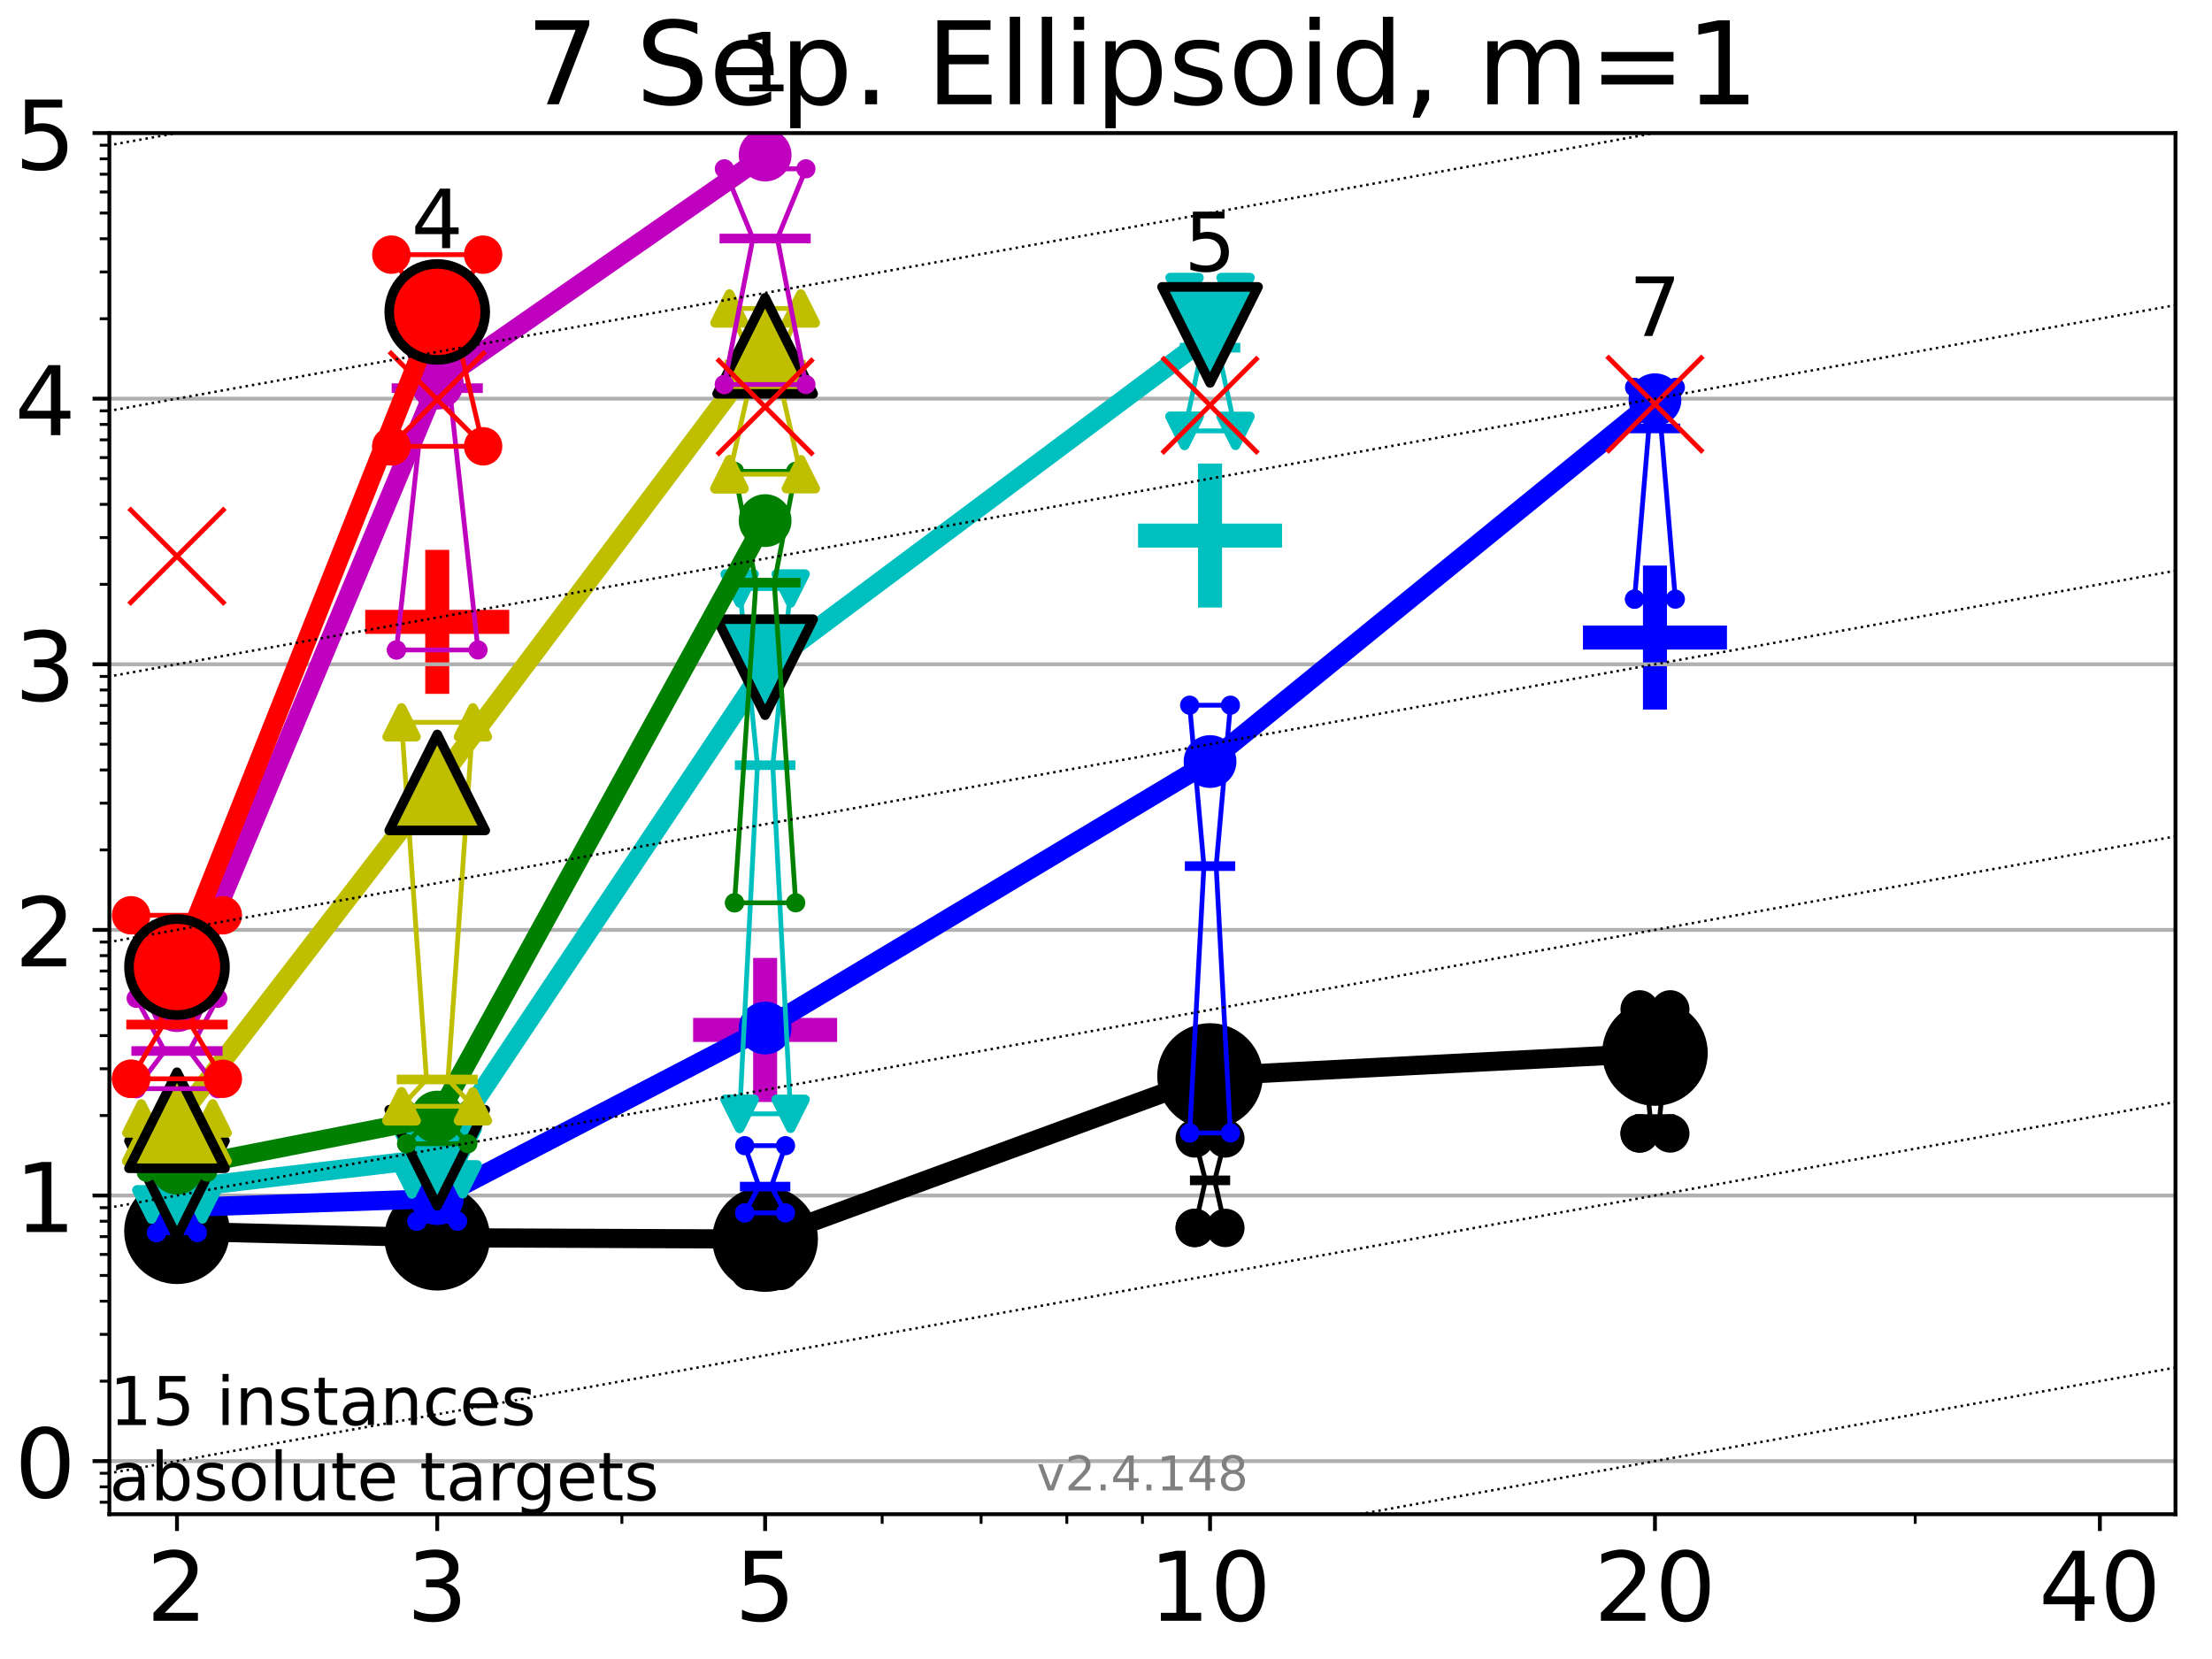 <?xml version="1.0" encoding="utf-8" standalone="no"?>
<!DOCTYPE svg PUBLIC "-//W3C//DTD SVG 1.1//EN"
  "http://www.w3.org/Graphics/SVG/1.1/DTD/svg11.dtd">
<!-- Created with matplotlib (https://matplotlib.org/) -->
<svg height="345.6pt" version="1.1" viewBox="0 0 460.8 345.6" width="460.8pt" xmlns="http://www.w3.org/2000/svg" xmlns:xlink="http://www.w3.org/1999/xlink">
 <defs>
  <style type="text/css">*{stroke-linecap:butt;stroke-linejoin:round;}</style>
 </defs>
 <g id="figure_1">
  <g id="patch_1">
   <path d="M 0 345.6 
L 460.8 345.6 
L 460.8 0 
L 0 0 
z
" style="fill:#ffffff;"/>
  </g>
  <g id="axes_1">
   <g id="patch_2">
    <path d="M 22.78 315.44 
L 453.192 315.44 
L 453.192 27.72 
L 22.78 27.72 
z
" style="fill:#ffffff;"/>
   </g>
   <g id="line2d_1">
    <defs>
     <path d="M -15 0 
L 15 0 
M 0 15 
L 0 -15 
" id="m058d7ed7dc" style="stroke:#0000ff;stroke-width:5;"/>
    </defs>
    <g clip-path="url(#p89d84aab97)">
     <use style="fill:#0000ff;stroke:#0000ff;stroke-width:5;" x="344.758" xlink:href="#m058d7ed7dc" y="132.817"/>
    </g>
   </g>
   <g id="line2d_2">
    <defs>
     <path d="M -15 0 
L 15 0 
M 0 15 
L 0 -15 
" id="me8dd3a9191" style="stroke:#00bfbf;stroke-width:5;"/>
    </defs>
    <g clip-path="url(#p89d84aab97)">
     <use style="fill:#00bfbf;stroke:#00bfbf;stroke-width:5;" x="252.074" xlink:href="#me8dd3a9191" y="111.564"/>
    </g>
   </g>
   <g id="line2d_3">
    <defs>
     <path d="M -15 0 
L 15 0 
M 0 15 
L 0 -15 
" id="mb64fdee9fd" style="stroke:#bf00bf;stroke-width:5;"/>
    </defs>
    <g clip-path="url(#p89d84aab97)">
     <use style="fill:#bf00bf;stroke:#bf00bf;stroke-width:5;" x="159.39" xlink:href="#mb64fdee9fd" y="214.558"/>
    </g>
   </g>
   <g id="line2d_4">
    <defs>
     <path d="M -15 0 
L 15 0 
M 0 15 
L 0 -15 
" id="m543c9ec561" style="stroke:#ff0000;stroke-width:5;"/>
    </defs>
    <g clip-path="url(#p89d84aab97)">
     <use style="fill:#ff0000;stroke:#ff0000;stroke-width:5;" x="91.085" xlink:href="#m543c9ec561" y="129.544"/>
    </g>
   </g>
   <g id="matplotlib.axis_1">
    <g id="xtick_1">
     <g id="line2d_5">
      <defs>
       <path d="M 0 0 
L 0 3.5 
" id="m01647e26e9" style="stroke:#000000;stroke-width:0.8;"/>
      </defs>
      <g>
       <use style="stroke:#000000;stroke-width:0.8;" x="36.868" xlink:href="#m01647e26e9" y="315.44"/>
      </g>
     </g>
     <g id="text_1">
      <!-- 2 -->
      <g transform="translate(30.506 337.637)scale(0.2 -0.2)">
       <defs>
        <path d="M 19.188 8.297 
L 53.609 8.297 
L 53.609 0 
L 7.328 0 
L 7.328 8.297 
Q 12.938 14.109 22.625 23.891 
Q 32.328 33.688 34.812 36.531 
Q 39.547 41.844 41.422 45.531 
Q 43.312 49.219 43.312 52.781 
Q 43.312 58.594 39.234 62.25 
Q 35.156 65.922 28.609 65.922 
Q 23.969 65.922 18.812 64.312 
Q 13.672 62.703 7.812 59.422 
L 7.812 69.391 
Q 13.766 71.781 18.938 73 
Q 24.125 74.219 28.422 74.219 
Q 39.75 74.219 46.484 68.547 
Q 53.219 62.891 53.219 53.422 
Q 53.219 48.922 51.531 44.891 
Q 49.859 40.875 45.406 35.406 
Q 44.188 33.984 37.641 27.219 
Q 31.109 20.453 19.188 8.297 
z
" id="DejaVuSans-50"/>
       </defs>
       <use xlink:href="#DejaVuSans-50"/>
      </g>
     </g>
    </g>
    <g id="xtick_2">
     <g id="line2d_6">
      <g>
       <use style="stroke:#000000;stroke-width:0.8;" x="91.085" xlink:href="#m01647e26e9" y="315.44"/>
      </g>
     </g>
     <g id="text_2">
      <!-- 3 -->
      <g transform="translate(84.723 337.637)scale(0.2 -0.2)">
       <defs>
        <path d="M 40.578 39.312 
Q 47.656 37.797 51.625 33 
Q 55.609 28.219 55.609 21.188 
Q 55.609 10.406 48.188 4.484 
Q 40.766 -1.422 27.094 -1.422 
Q 22.516 -1.422 17.656 -0.516 
Q 12.797 0.391 7.625 2.203 
L 7.625 11.719 
Q 11.719 9.328 16.594 8.109 
Q 21.484 6.891 26.812 6.891 
Q 36.078 6.891 40.938 10.547 
Q 45.797 14.203 45.797 21.188 
Q 45.797 27.641 41.281 31.266 
Q 36.766 34.906 28.719 34.906 
L 20.219 34.906 
L 20.219 43.016 
L 29.109 43.016 
Q 36.375 43.016 40.234 45.922 
Q 44.094 48.828 44.094 54.297 
Q 44.094 59.906 40.109 62.906 
Q 36.141 65.922 28.719 65.922 
Q 24.656 65.922 20.016 65.031 
Q 15.375 64.156 9.812 62.312 
L 9.812 71.094 
Q 15.438 72.656 20.344 73.438 
Q 25.25 74.219 29.594 74.219 
Q 40.828 74.219 47.359 69.109 
Q 53.906 64.016 53.906 55.328 
Q 53.906 49.266 50.438 45.094 
Q 46.969 40.922 40.578 39.312 
z
" id="DejaVuSans-51"/>
       </defs>
       <use xlink:href="#DejaVuSans-51"/>
      </g>
     </g>
    </g>
    <g id="xtick_3">
     <g id="line2d_7">
      <g>
       <use style="stroke:#000000;stroke-width:0.8;" x="159.39" xlink:href="#m01647e26e9" y="315.44"/>
      </g>
     </g>
     <g id="text_3">
      <!-- 5 -->
      <g transform="translate(153.028 337.637)scale(0.2 -0.2)">
       <defs>
        <path d="M 10.797 72.906 
L 49.516 72.906 
L 49.516 64.594 
L 19.828 64.594 
L 19.828 46.734 
Q 21.969 47.469 24.109 47.828 
Q 26.266 48.188 28.422 48.188 
Q 40.625 48.188 47.75 41.5 
Q 54.891 34.812 54.891 23.391 
Q 54.891 11.625 47.562 5.094 
Q 40.234 -1.422 26.906 -1.422 
Q 22.312 -1.422 17.547 -0.641 
Q 12.797 0.141 7.719 1.703 
L 7.719 11.625 
Q 12.109 9.234 16.797 8.062 
Q 21.484 6.891 26.703 6.891 
Q 35.156 6.891 40.078 11.328 
Q 45.016 15.766 45.016 23.391 
Q 45.016 31 40.078 35.438 
Q 35.156 39.891 26.703 39.891 
Q 22.75 39.891 18.812 39.016 
Q 14.891 38.141 10.797 36.281 
z
" id="DejaVuSans-53"/>
       </defs>
       <use xlink:href="#DejaVuSans-53"/>
      </g>
     </g>
    </g>
    <g id="xtick_4">
     <g id="line2d_8">
      <g>
       <use style="stroke:#000000;stroke-width:0.8;" x="252.074" xlink:href="#m01647e26e9" y="315.44"/>
      </g>
     </g>
     <g id="text_4">
      <!-- 10 -->
      <g transform="translate(239.349 337.637)scale(0.2 -0.2)">
       <defs>
        <path d="M 12.406 8.297 
L 28.516 8.297 
L 28.516 63.922 
L 10.984 60.406 
L 10.984 69.391 
L 28.422 72.906 
L 38.281 72.906 
L 38.281 8.297 
L 54.391 8.297 
L 54.391 0 
L 12.406 0 
z
" id="DejaVuSans-49"/>
        <path d="M 31.781 66.406 
Q 24.172 66.406 20.328 58.906 
Q 16.5 51.422 16.5 36.375 
Q 16.5 21.391 20.328 13.891 
Q 24.172 6.391 31.781 6.391 
Q 39.453 6.391 43.281 13.891 
Q 47.125 21.391 47.125 36.375 
Q 47.125 51.422 43.281 58.906 
Q 39.453 66.406 31.781 66.406 
z
M 31.781 74.219 
Q 44.047 74.219 50.516 64.516 
Q 56.984 54.828 56.984 36.375 
Q 56.984 17.969 50.516 8.266 
Q 44.047 -1.422 31.781 -1.422 
Q 19.531 -1.422 13.062 8.266 
Q 6.594 17.969 6.594 36.375 
Q 6.594 54.828 13.062 64.516 
Q 19.531 74.219 31.781 74.219 
z
" id="DejaVuSans-48"/>
       </defs>
       <use xlink:href="#DejaVuSans-49"/>
       <use x="63.623" xlink:href="#DejaVuSans-48"/>
      </g>
     </g>
    </g>
    <g id="xtick_5">
     <g id="line2d_9">
      <g>
       <use style="stroke:#000000;stroke-width:0.8;" x="344.758" xlink:href="#m01647e26e9" y="315.44"/>
      </g>
     </g>
     <g id="text_5">
      <!-- 20 -->
      <g transform="translate(332.033 337.637)scale(0.2 -0.2)">
       <use xlink:href="#DejaVuSans-50"/>
       <use x="63.623" xlink:href="#DejaVuSans-48"/>
      </g>
     </g>
    </g>
    <g id="xtick_6">
     <g id="line2d_10">
      <g>
       <use style="stroke:#000000;stroke-width:0.8;" x="437.443" xlink:href="#m01647e26e9" y="315.44"/>
      </g>
     </g>
     <g id="text_6">
      <!-- 40 -->
      <g transform="translate(424.718 337.637)scale(0.2 -0.2)">
       <defs>
        <path d="M 37.797 64.312 
L 12.891 25.391 
L 37.797 25.391 
z
M 35.203 72.906 
L 47.609 72.906 
L 47.609 25.391 
L 58.016 25.391 
L 58.016 17.188 
L 47.609 17.188 
L 47.609 0 
L 37.797 0 
L 37.797 17.188 
L 4.891 17.188 
L 4.891 26.703 
z
" id="DejaVuSans-52"/>
       </defs>
       <use xlink:href="#DejaVuSans-52"/>
       <use x="63.623" xlink:href="#DejaVuSans-48"/>
      </g>
     </g>
    </g>
    <g id="xtick_7">
     <g id="line2d_11">
      <defs>
       <path d="M 0 0 
L 0 2 
" id="md53636c0c4" style="stroke:#000000;stroke-width:0.6;"/>
      </defs>
      <g>
       <use style="stroke:#000000;stroke-width:0.6;" x="129.552" xlink:href="#md53636c0c4" y="315.44"/>
      </g>
     </g>
    </g>
    <g id="xtick_8">
     <g id="line2d_12">
      <g>
       <use style="stroke:#000000;stroke-width:0.6;" x="183.769" xlink:href="#md53636c0c4" y="315.44"/>
      </g>
     </g>
    </g>
    <g id="xtick_9">
     <g id="line2d_13">
      <g>
       <use style="stroke:#000000;stroke-width:0.6;" x="204.381" xlink:href="#md53636c0c4" y="315.44"/>
      </g>
     </g>
    </g>
    <g id="xtick_10">
     <g id="line2d_14">
      <g>
       <use style="stroke:#000000;stroke-width:0.6;" x="222.237" xlink:href="#md53636c0c4" y="315.44"/>
      </g>
     </g>
    </g>
    <g id="xtick_11">
     <g id="line2d_15">
      <g>
       <use style="stroke:#000000;stroke-width:0.6;" x="237.986" xlink:href="#md53636c0c4" y="315.44"/>
      </g>
     </g>
    </g>
    <g id="xtick_12">
     <g id="line2d_16">
      <g>
       <use style="stroke:#000000;stroke-width:0.6;" x="398.975" xlink:href="#md53636c0c4" y="315.44"/>
      </g>
     </g>
    </g>
   </g>
   <g id="matplotlib.axis_2">
    <g id="ytick_1">
     <g id="line2d_17">
      <path clip-path="url(#p89d84aab97)" d="M 22.78 304.374 
L 453.192 304.374 
" style="fill:none;stroke:#b0b0b0;stroke-linecap:square;stroke-width:0.8;"/>
     </g>
     <g id="line2d_18">
      <defs>
       <path d="M 0 0 
L -3.5 0 
" id="mda2d81c6ee" style="stroke:#000000;stroke-width:0.8;"/>
      </defs>
      <g>
       <use style="stroke:#000000;stroke-width:0.8;" x="22.78" xlink:href="#mda2d81c6ee" y="304.374"/>
      </g>
     </g>
     <g id="text_7">
      <!-- 0 -->
      <g transform="translate(3.055 311.972)scale(0.2 -0.2)">
       <use xlink:href="#DejaVuSans-48"/>
      </g>
     </g>
    </g>
    <g id="ytick_2">
     <g id="line2d_19">
      <path clip-path="url(#p89d84aab97)" d="M 22.78 249.043 
L 453.192 249.043 
" style="fill:none;stroke:#b0b0b0;stroke-linecap:square;stroke-width:0.8;"/>
     </g>
     <g id="line2d_20">
      <g>
       <use style="stroke:#000000;stroke-width:0.8;" x="22.78" xlink:href="#mda2d81c6ee" y="249.043"/>
      </g>
     </g>
     <g id="text_8">
      <!-- 1 -->
      <g transform="translate(3.055 256.642)scale(0.2 -0.2)">
       <use xlink:href="#DejaVuSans-49"/>
      </g>
     </g>
    </g>
    <g id="ytick_3">
     <g id="line2d_21">
      <path clip-path="url(#p89d84aab97)" d="M 22.78 193.712 
L 453.192 193.712 
" style="fill:none;stroke:#b0b0b0;stroke-linecap:square;stroke-width:0.8;"/>
     </g>
     <g id="line2d_22">
      <g>
       <use style="stroke:#000000;stroke-width:0.8;" x="22.78" xlink:href="#mda2d81c6ee" y="193.712"/>
      </g>
     </g>
     <g id="text_9">
      <!-- 2 -->
      <g transform="translate(3.055 201.311)scale(0.2 -0.2)">
       <use xlink:href="#DejaVuSans-50"/>
      </g>
     </g>
    </g>
    <g id="ytick_4">
     <g id="line2d_23">
      <path clip-path="url(#p89d84aab97)" d="M 22.78 138.382 
L 453.192 138.382 
" style="fill:none;stroke:#b0b0b0;stroke-linecap:square;stroke-width:0.8;"/>
     </g>
     <g id="line2d_24">
      <g>
       <use style="stroke:#000000;stroke-width:0.8;" x="22.78" xlink:href="#mda2d81c6ee" y="138.382"/>
      </g>
     </g>
     <g id="text_10">
      <!-- 3 -->
      <g transform="translate(3.055 145.98)scale(0.2 -0.2)">
       <use xlink:href="#DejaVuSans-51"/>
      </g>
     </g>
    </g>
    <g id="ytick_5">
     <g id="line2d_25">
      <path clip-path="url(#p89d84aab97)" d="M 22.78 83.051 
L 453.192 83.051 
" style="fill:none;stroke:#b0b0b0;stroke-linecap:square;stroke-width:0.8;"/>
     </g>
     <g id="line2d_26">
      <g>
       <use style="stroke:#000000;stroke-width:0.8;" x="22.78" xlink:href="#mda2d81c6ee" y="83.051"/>
      </g>
     </g>
     <g id="text_11">
      <!-- 4 -->
      <g transform="translate(3.055 90.649)scale(0.2 -0.2)">
       <use xlink:href="#DejaVuSans-52"/>
      </g>
     </g>
    </g>
    <g id="ytick_6">
     <g id="line2d_27">
      <path clip-path="url(#p89d84aab97)" d="M 22.78 27.72 
L 453.192 27.72 
" style="fill:none;stroke:#b0b0b0;stroke-linecap:square;stroke-width:0.8;"/>
     </g>
     <g id="line2d_28">
      <g>
       <use style="stroke:#000000;stroke-width:0.8;" x="22.78" xlink:href="#mda2d81c6ee" y="27.72"/>
      </g>
     </g>
     <g id="text_12">
      <!-- 5 -->
      <g transform="translate(3.055 35.318)scale(0.2 -0.2)">
       <use xlink:href="#DejaVuSans-53"/>
      </g>
     </g>
    </g>
    <g id="ytick_7">
     <g id="line2d_29">
      <defs>
       <path d="M 0 0 
L -2 0 
" id="m4a8baa6a35" style="stroke:#000000;stroke-width:0.6;"/>
      </defs>
      <g>
       <use style="stroke:#000000;stroke-width:0.6;" x="22.78" xlink:href="#m4a8baa6a35" y="312.945"/>
      </g>
     </g>
    </g>
    <g id="ytick_8">
     <g id="line2d_30">
      <g>
       <use style="stroke:#000000;stroke-width:0.6;" x="22.78" xlink:href="#m4a8baa6a35" y="309.736"/>
      </g>
     </g>
    </g>
    <g id="ytick_9">
     <g id="line2d_31">
      <g>
       <use style="stroke:#000000;stroke-width:0.6;" x="22.78" xlink:href="#m4a8baa6a35" y="306.906"/>
      </g>
     </g>
    </g>
    <g id="ytick_10">
     <g id="line2d_32">
      <g>
       <use style="stroke:#000000;stroke-width:0.6;" x="22.78" xlink:href="#m4a8baa6a35" y="287.718"/>
      </g>
     </g>
    </g>
    <g id="ytick_11">
     <g id="line2d_33">
      <g>
       <use style="stroke:#000000;stroke-width:0.6;" x="22.78" xlink:href="#m4a8baa6a35" y="277.974"/>
      </g>
     </g>
    </g>
    <g id="ytick_12">
     <g id="line2d_34">
      <g>
       <use style="stroke:#000000;stroke-width:0.6;" x="22.78" xlink:href="#m4a8baa6a35" y="271.061"/>
      </g>
     </g>
    </g>
    <g id="ytick_13">
     <g id="line2d_35">
      <g>
       <use style="stroke:#000000;stroke-width:0.6;" x="22.78" xlink:href="#m4a8baa6a35" y="265.699"/>
      </g>
     </g>
    </g>
    <g id="ytick_14">
     <g id="line2d_36">
      <g>
       <use style="stroke:#000000;stroke-width:0.6;" x="22.78" xlink:href="#m4a8baa6a35" y="261.318"/>
      </g>
     </g>
    </g>
    <g id="ytick_15">
     <g id="line2d_37">
      <g>
       <use style="stroke:#000000;stroke-width:0.6;" x="22.78" xlink:href="#m4a8baa6a35" y="257.614"/>
      </g>
     </g>
    </g>
    <g id="ytick_16">
     <g id="line2d_38">
      <g>
       <use style="stroke:#000000;stroke-width:0.6;" x="22.78" xlink:href="#m4a8baa6a35" y="254.405"/>
      </g>
     </g>
    </g>
    <g id="ytick_17">
     <g id="line2d_39">
      <g>
       <use style="stroke:#000000;stroke-width:0.6;" x="22.78" xlink:href="#m4a8baa6a35" y="251.575"/>
      </g>
     </g>
    </g>
    <g id="ytick_18">
     <g id="line2d_40">
      <g>
       <use style="stroke:#000000;stroke-width:0.6;" x="22.78" xlink:href="#m4a8baa6a35" y="232.387"/>
      </g>
     </g>
    </g>
    <g id="ytick_19">
     <g id="line2d_41">
      <g>
       <use style="stroke:#000000;stroke-width:0.6;" x="22.78" xlink:href="#m4a8baa6a35" y="222.644"/>
      </g>
     </g>
    </g>
    <g id="ytick_20">
     <g id="line2d_42">
      <g>
       <use style="stroke:#000000;stroke-width:0.6;" x="22.78" xlink:href="#m4a8baa6a35" y="215.731"/>
      </g>
     </g>
    </g>
    <g id="ytick_21">
     <g id="line2d_43">
      <g>
       <use style="stroke:#000000;stroke-width:0.6;" x="22.78" xlink:href="#m4a8baa6a35" y="210.369"/>
      </g>
     </g>
    </g>
    <g id="ytick_22">
     <g id="line2d_44">
      <g>
       <use style="stroke:#000000;stroke-width:0.6;" x="22.78" xlink:href="#m4a8baa6a35" y="205.987"/>
      </g>
     </g>
    </g>
    <g id="ytick_23">
     <g id="line2d_45">
      <g>
       <use style="stroke:#000000;stroke-width:0.6;" x="22.78" xlink:href="#m4a8baa6a35" y="202.283"/>
      </g>
     </g>
    </g>
    <g id="ytick_24">
     <g id="line2d_46">
      <g>
       <use style="stroke:#000000;stroke-width:0.6;" x="22.78" xlink:href="#m4a8baa6a35" y="199.074"/>
      </g>
     </g>
    </g>
    <g id="ytick_25">
     <g id="line2d_47">
      <g>
       <use style="stroke:#000000;stroke-width:0.6;" x="22.78" xlink:href="#m4a8baa6a35" y="196.244"/>
      </g>
     </g>
    </g>
    <g id="ytick_26">
     <g id="line2d_48">
      <g>
       <use style="stroke:#000000;stroke-width:0.6;" x="22.78" xlink:href="#m4a8baa6a35" y="177.056"/>
      </g>
     </g>
    </g>
    <g id="ytick_27">
     <g id="line2d_49">
      <g>
       <use style="stroke:#000000;stroke-width:0.6;" x="22.78" xlink:href="#m4a8baa6a35" y="167.313"/>
      </g>
     </g>
    </g>
    <g id="ytick_28">
     <g id="line2d_50">
      <g>
       <use style="stroke:#000000;stroke-width:0.6;" x="22.78" xlink:href="#m4a8baa6a35" y="160.4"/>
      </g>
     </g>
    </g>
    <g id="ytick_29">
     <g id="line2d_51">
      <g>
       <use style="stroke:#000000;stroke-width:0.6;" x="22.78" xlink:href="#m4a8baa6a35" y="155.038"/>
      </g>
     </g>
    </g>
    <g id="ytick_30">
     <g id="line2d_52">
      <g>
       <use style="stroke:#000000;stroke-width:0.6;" x="22.78" xlink:href="#m4a8baa6a35" y="150.657"/>
      </g>
     </g>
    </g>
    <g id="ytick_31">
     <g id="line2d_53">
      <g>
       <use style="stroke:#000000;stroke-width:0.6;" x="22.78" xlink:href="#m4a8baa6a35" y="146.952"/>
      </g>
     </g>
    </g>
    <g id="ytick_32">
     <g id="line2d_54">
      <g>
       <use style="stroke:#000000;stroke-width:0.6;" x="22.78" xlink:href="#m4a8baa6a35" y="143.744"/>
      </g>
     </g>
    </g>
    <g id="ytick_33">
     <g id="line2d_55">
      <g>
       <use style="stroke:#000000;stroke-width:0.6;" x="22.78" xlink:href="#m4a8baa6a35" y="140.913"/>
      </g>
     </g>
    </g>
    <g id="ytick_34">
     <g id="line2d_56">
      <g>
       <use style="stroke:#000000;stroke-width:0.6;" x="22.78" xlink:href="#m4a8baa6a35" y="121.725"/>
      </g>
     </g>
    </g>
    <g id="ytick_35">
     <g id="line2d_57">
      <g>
       <use style="stroke:#000000;stroke-width:0.6;" x="22.78" xlink:href="#m4a8baa6a35" y="111.982"/>
      </g>
     </g>
    </g>
    <g id="ytick_36">
     <g id="line2d_58">
      <g>
       <use style="stroke:#000000;stroke-width:0.6;" x="22.78" xlink:href="#m4a8baa6a35" y="105.069"/>
      </g>
     </g>
    </g>
    <g id="ytick_37">
     <g id="line2d_59">
      <g>
       <use style="stroke:#000000;stroke-width:0.6;" x="22.78" xlink:href="#m4a8baa6a35" y="99.707"/>
      </g>
     </g>
    </g>
    <g id="ytick_38">
     <g id="line2d_60">
      <g>
       <use style="stroke:#000000;stroke-width:0.6;" x="22.78" xlink:href="#m4a8baa6a35" y="95.326"/>
      </g>
     </g>
    </g>
    <g id="ytick_39">
     <g id="line2d_61">
      <g>
       <use style="stroke:#000000;stroke-width:0.6;" x="22.78" xlink:href="#m4a8baa6a35" y="91.622"/>
      </g>
     </g>
    </g>
    <g id="ytick_40">
     <g id="line2d_62">
      <g>
       <use style="stroke:#000000;stroke-width:0.6;" x="22.78" xlink:href="#m4a8baa6a35" y="88.413"/>
      </g>
     </g>
    </g>
    <g id="ytick_41">
     <g id="line2d_63">
      <g>
       <use style="stroke:#000000;stroke-width:0.6;" x="22.78" xlink:href="#m4a8baa6a35" y="85.583"/>
      </g>
     </g>
    </g>
    <g id="ytick_42">
     <g id="line2d_64">
      <g>
       <use style="stroke:#000000;stroke-width:0.6;" x="22.78" xlink:href="#m4a8baa6a35" y="66.395"/>
      </g>
     </g>
    </g>
    <g id="ytick_43">
     <g id="line2d_65">
      <g>
       <use style="stroke:#000000;stroke-width:0.6;" x="22.78" xlink:href="#m4a8baa6a35" y="56.651"/>
      </g>
     </g>
    </g>
    <g id="ytick_44">
     <g id="line2d_66">
      <g>
       <use style="stroke:#000000;stroke-width:0.6;" x="22.78" xlink:href="#m4a8baa6a35" y="49.738"/>
      </g>
     </g>
    </g>
    <g id="ytick_45">
     <g id="line2d_67">
      <g>
       <use style="stroke:#000000;stroke-width:0.6;" x="22.78" xlink:href="#m4a8baa6a35" y="44.376"/>
      </g>
     </g>
    </g>
    <g id="ytick_46">
     <g id="line2d_68">
      <g>
       <use style="stroke:#000000;stroke-width:0.6;" x="22.78" xlink:href="#m4a8baa6a35" y="39.995"/>
      </g>
     </g>
    </g>
    <g id="ytick_47">
     <g id="line2d_69">
      <g>
       <use style="stroke:#000000;stroke-width:0.6;" x="22.78" xlink:href="#m4a8baa6a35" y="36.291"/>
      </g>
     </g>
    </g>
    <g id="ytick_48">
     <g id="line2d_70">
      <g>
       <use style="stroke:#000000;stroke-width:0.6;" x="22.78" xlink:href="#m4a8baa6a35" y="33.082"/>
      </g>
     </g>
    </g>
    <g id="ytick_49">
     <g id="line2d_71">
      <g>
       <use style="stroke:#000000;stroke-width:0.6;" x="22.78" xlink:href="#m4a8baa6a35" y="30.252"/>
      </g>
     </g>
    </g>
   </g>
   <g id="line2d_72">
    <path clip-path="url(#p89d84aab97)" d="M 33.682 261.318 
L 35.912 254.405 
L 33.682 254.405 
L 40.054 254.405 
L 37.824 254.405 
L 40.054 261.318 
L 33.682 261.318 
" style="fill:none;stroke:#000000;stroke-linecap:square;"/>
   </g>
   <g id="line2d_73">
    <path clip-path="url(#p89d84aab97)" d="M 33.682 261.318 
L 40.054 261.318 
L 40.054 254.405 
L 33.682 254.405 
L 33.682 261.318 
" style="fill:none;"/>
    <defs>
     <path d="M 0 3 
C 0.796 3 1.559 2.684 2.121 2.121 
C 2.684 1.559 3 0.796 3 0 
C 3 -0.796 2.684 -1.559 2.121 -2.121 
C 1.559 -2.684 0.796 -3 0 -3 
C -0.796 -3 -1.559 -2.684 -2.121 -2.121 
C -2.684 -1.559 -3 -0.796 -3 0 
C -3 0.796 -2.684 1.559 -2.121 2.121 
C -1.559 2.684 -0.796 3 0 3 
z
" id="md3f4d60ee2" style="stroke:#000000;stroke-width:2;"/>
    </defs>
    <g clip-path="url(#p89d84aab97)">
     <use style="stroke:#000000;stroke-width:2;" x="33.682" xlink:href="#md3f4d60ee2" y="261.318"/>
     <use style="stroke:#000000;stroke-width:2;" x="40.054" xlink:href="#md3f4d60ee2" y="261.318"/>
     <use style="stroke:#000000;stroke-width:2;" x="40.054" xlink:href="#md3f4d60ee2" y="254.405"/>
     <use style="stroke:#000000;stroke-width:2;" x="33.682" xlink:href="#md3f4d60ee2" y="254.405"/>
     <use style="stroke:#000000;stroke-width:2;" x="33.682" xlink:href="#md3f4d60ee2" y="261.318"/>
    </g>
   </g>
   <g id="line2d_74">
    <path clip-path="url(#p89d84aab97)" d="M 33.682 254.405 
L 40.054 254.405 
" style="fill:none;stroke:#000000;stroke-linecap:square;stroke-width:2;"/>
   </g>
   <g id="line2d_75">
    <path clip-path="url(#p89d84aab97)" d="M 87.899 261.318 
L 90.129 258.786 
L 87.899 254.911 
L 94.271 254.911 
L 92.041 258.786 
L 94.271 261.318 
L 87.899 261.318 
" style="fill:none;stroke:#000000;stroke-linecap:square;"/>
   </g>
   <g id="line2d_76">
    <path clip-path="url(#p89d84aab97)" d="M 87.899 261.318 
L 94.271 261.318 
L 94.271 254.911 
L 87.899 254.911 
L 87.899 261.318 
" style="fill:none;"/>
    <g clip-path="url(#p89d84aab97)">
     <use style="stroke:#000000;stroke-width:2;" x="87.899" xlink:href="#md3f4d60ee2" y="261.318"/>
     <use style="stroke:#000000;stroke-width:2;" x="94.271" xlink:href="#md3f4d60ee2" y="261.318"/>
     <use style="stroke:#000000;stroke-width:2;" x="94.271" xlink:href="#md3f4d60ee2" y="254.911"/>
     <use style="stroke:#000000;stroke-width:2;" x="87.899" xlink:href="#md3f4d60ee2" y="254.911"/>
     <use style="stroke:#000000;stroke-width:2;" x="87.899" xlink:href="#md3f4d60ee2" y="261.318"/>
    </g>
   </g>
   <g id="line2d_77">
    <path clip-path="url(#p89d84aab97)" d="M 87.899 258.786 
L 94.271 258.786 
" style="fill:none;stroke:#000000;stroke-linecap:square;stroke-width:2;"/>
   </g>
   <g id="line2d_78">
    <path clip-path="url(#p89d84aab97)" d="M 156.204 264.757 
L 158.434 262.976 
L 156.204 252.948 
L 162.576 252.948 
L 160.346 262.976 
L 162.576 264.757 
L 156.204 264.757 
" style="fill:none;stroke:#000000;stroke-linecap:square;"/>
   </g>
   <g id="line2d_79">
    <path clip-path="url(#p89d84aab97)" d="M 156.204 264.757 
L 162.576 264.757 
L 162.576 252.948 
L 156.204 252.948 
L 156.204 264.757 
" style="fill:none;"/>
    <g clip-path="url(#p89d84aab97)">
     <use style="stroke:#000000;stroke-width:2;" x="156.204" xlink:href="#md3f4d60ee2" y="264.757"/>
     <use style="stroke:#000000;stroke-width:2;" x="162.576" xlink:href="#md3f4d60ee2" y="264.757"/>
     <use style="stroke:#000000;stroke-width:2;" x="162.576" xlink:href="#md3f4d60ee2" y="252.948"/>
     <use style="stroke:#000000;stroke-width:2;" x="156.204" xlink:href="#md3f4d60ee2" y="252.948"/>
     <use style="stroke:#000000;stroke-width:2;" x="156.204" xlink:href="#md3f4d60ee2" y="264.757"/>
    </g>
   </g>
   <g id="line2d_80">
    <path clip-path="url(#p89d84aab97)" d="M 156.204 262.976 
L 162.576 262.976 
" style="fill:none;stroke:#000000;stroke-linecap:square;stroke-width:2;"/>
   </g>
   <g id="line2d_81">
    <path clip-path="url(#p89d84aab97)" d="M 248.888 255.796 
L 251.118 245.894 
L 248.888 237.156 
L 255.26 237.156 
L 253.03 245.894 
L 255.26 255.796 
L 248.888 255.796 
" style="fill:none;stroke:#000000;stroke-linecap:square;"/>
   </g>
   <g id="line2d_82">
    <path clip-path="url(#p89d84aab97)" d="M 248.888 255.796 
L 255.26 255.796 
L 255.26 237.156 
L 248.888 237.156 
L 248.888 255.796 
" style="fill:none;"/>
    <g clip-path="url(#p89d84aab97)">
     <use style="stroke:#000000;stroke-width:2;" x="248.888" xlink:href="#md3f4d60ee2" y="255.796"/>
     <use style="stroke:#000000;stroke-width:2;" x="255.26" xlink:href="#md3f4d60ee2" y="255.796"/>
     <use style="stroke:#000000;stroke-width:2;" x="255.26" xlink:href="#md3f4d60ee2" y="237.156"/>
     <use style="stroke:#000000;stroke-width:2;" x="248.888" xlink:href="#md3f4d60ee2" y="237.156"/>
     <use style="stroke:#000000;stroke-width:2;" x="248.888" xlink:href="#md3f4d60ee2" y="255.796"/>
    </g>
   </g>
   <g id="line2d_83">
    <path clip-path="url(#p89d84aab97)" d="M 248.888 245.894 
L 255.26 245.894 
" style="fill:none;stroke:#000000;stroke-linecap:square;stroke-width:2;"/>
   </g>
   <g id="line2d_84">
    <path clip-path="url(#p89d84aab97)" d="M 341.572 236.116 
L 343.803 233.119 
L 341.572 210.273 
L 347.945 210.273 
L 345.714 233.119 
L 347.945 236.116 
L 341.572 236.116 
" style="fill:none;stroke:#000000;stroke-linecap:square;"/>
   </g>
   <g id="line2d_85">
    <path clip-path="url(#p89d84aab97)" d="M 341.572 236.116 
L 347.945 236.116 
L 347.945 210.273 
L 341.572 210.273 
L 341.572 236.116 
" style="fill:none;"/>
    <g clip-path="url(#p89d84aab97)">
     <use style="stroke:#000000;stroke-width:2;" x="341.572" xlink:href="#md3f4d60ee2" y="236.116"/>
     <use style="stroke:#000000;stroke-width:2;" x="347.945" xlink:href="#md3f4d60ee2" y="236.116"/>
     <use style="stroke:#000000;stroke-width:2;" x="347.945" xlink:href="#md3f4d60ee2" y="210.273"/>
     <use style="stroke:#000000;stroke-width:2;" x="341.572" xlink:href="#md3f4d60ee2" y="210.273"/>
     <use style="stroke:#000000;stroke-width:2;" x="341.572" xlink:href="#md3f4d60ee2" y="236.116"/>
    </g>
   </g>
   <g id="line2d_86">
    <path clip-path="url(#p89d84aab97)" d="M 341.572 233.119 
L 347.945 233.119 
" style="fill:none;stroke:#000000;stroke-linecap:square;stroke-width:2;"/>
   </g>
   <g id="line2d_87">
    <path clip-path="url(#p89d84aab97)" d="M 36.868 256.496 
L 91.085 257.844 
" style="fill:none;stroke:#000000;stroke-linecap:square;stroke-width:4;"/>
   </g>
   <g id="line2d_88">
    <path clip-path="url(#p89d84aab97)" d="M 91.085 257.844 
L 159.39 258.123 
" style="fill:none;stroke:#000000;stroke-linecap:square;stroke-width:4;"/>
   </g>
   <g id="line2d_89">
    <path clip-path="url(#p89d84aab97)" d="M 159.39 258.123 
L 252.074 224.148 
" style="fill:none;stroke:#000000;stroke-linecap:square;stroke-width:4;"/>
   </g>
   <g id="line2d_90">
    <path clip-path="url(#p89d84aab97)" d="M 252.074 224.148 
L 344.758 219.364 
" style="fill:none;stroke:#000000;stroke-linecap:square;stroke-width:4;"/>
   </g>
   <g id="line2d_91">
    <path clip-path="url(#p89d84aab97)" d="M 36.868 256.496 
L 91.085 257.844 
L 159.39 258.123 
L 252.074 224.148 
L 344.758 219.364 
" style="fill:none;"/>
    <defs>
     <path d="M 0 10 
C 2.652 10 5.196 8.946 7.071 7.071 
C 8.946 5.196 10 2.652 10 0 
C 10 -2.652 8.946 -5.196 7.071 -7.071 
C 5.196 -8.946 2.652 -10 0 -10 
C -2.652 -10 -5.196 -8.946 -7.071 -7.071 
C -8.946 -5.196 -10 -2.652 -10 0 
C -10 2.652 -8.946 5.196 -7.071 7.071 
C -5.196 8.946 -2.652 10 0 10 
z
" id="md142051a18" style="stroke:#000000;stroke-width:2;"/>
    </defs>
    <g clip-path="url(#p89d84aab97)">
     <use style="stroke:#000000;stroke-width:2;" x="36.868" xlink:href="#md142051a18" y="256.496"/>
     <use style="stroke:#000000;stroke-width:2;" x="91.085" xlink:href="#md142051a18" y="257.844"/>
     <use style="stroke:#000000;stroke-width:2;" x="159.39" xlink:href="#md142051a18" y="258.123"/>
     <use style="stroke:#000000;stroke-width:2;" x="252.074" xlink:href="#md142051a18" y="224.148"/>
     <use style="stroke:#000000;stroke-width:2;" x="344.758" xlink:href="#md142051a18" y="219.364"/>
    </g>
   </g>
   <g id="line2d_92">
    <path clip-path="url(#p89d84aab97)" d="M 32.62 256.771 
L 35.594 249.043 
L 32.62 247.305 
L 41.116 247.305 
L 38.143 249.043 
L 41.116 256.771 
L 32.62 256.771 
" style="fill:none;stroke:#0000ff;stroke-linecap:square;"/>
   </g>
   <g id="line2d_93">
    <path clip-path="url(#p89d84aab97)" d="M 32.62 256.771 
L 41.116 256.771 
L 41.116 247.305 
L 32.62 247.305 
L 32.62 256.771 
" style="fill:none;"/>
    <defs>
     <path d="M 0 1.5 
C 0.398 1.5 0.779 1.342 1.061 1.061 
C 1.342 0.779 1.5 0.398 1.5 0 
C 1.5 -0.398 1.342 -0.779 1.061 -1.061 
C 0.779 -1.342 0.398 -1.5 0 -1.5 
C -0.398 -1.5 -0.779 -1.342 -1.061 -1.061 
C -1.342 -0.779 -1.5 -0.398 -1.5 0 
C -1.5 0.398 -1.342 0.779 -1.061 1.061 
C -0.779 1.342 -0.398 1.5 0 1.5 
z
" id="md484408eab" style="stroke:#0000ff;"/>
    </defs>
    <g clip-path="url(#p89d84aab97)">
     <use style="fill:#0000ff;stroke:#0000ff;" x="32.62" xlink:href="#md484408eab" y="256.771"/>
     <use style="fill:#0000ff;stroke:#0000ff;" x="41.116" xlink:href="#md484408eab" y="256.771"/>
     <use style="fill:#0000ff;stroke:#0000ff;" x="41.116" xlink:href="#md484408eab" y="247.305"/>
     <use style="fill:#0000ff;stroke:#0000ff;" x="32.62" xlink:href="#md484408eab" y="247.305"/>
     <use style="fill:#0000ff;stroke:#0000ff;" x="32.62" xlink:href="#md484408eab" y="256.771"/>
    </g>
   </g>
   <g id="line2d_94">
    <path clip-path="url(#p89d84aab97)" d="M 32.62 249.043 
L 41.116 249.043 
" style="fill:none;stroke:#0000ff;stroke-linecap:square;stroke-width:2;"/>
   </g>
   <g id="line2d_95">
    <path clip-path="url(#p89d84aab97)" d="M 86.837 254.405 
L 89.811 249.043 
L 86.837 246.035 
L 95.333 246.035 
L 92.359 249.043 
L 95.333 254.405 
L 86.837 254.405 
" style="fill:none;stroke:#0000ff;stroke-linecap:square;"/>
   </g>
   <g id="line2d_96">
    <path clip-path="url(#p89d84aab97)" d="M 86.837 254.405 
L 95.333 254.405 
L 95.333 246.035 
L 86.837 246.035 
L 86.837 254.405 
" style="fill:none;"/>
    <g clip-path="url(#p89d84aab97)">
     <use style="fill:#0000ff;stroke:#0000ff;" x="86.837" xlink:href="#md484408eab" y="254.405"/>
     <use style="fill:#0000ff;stroke:#0000ff;" x="95.333" xlink:href="#md484408eab" y="254.405"/>
     <use style="fill:#0000ff;stroke:#0000ff;" x="95.333" xlink:href="#md484408eab" y="246.035"/>
     <use style="fill:#0000ff;stroke:#0000ff;" x="86.837" xlink:href="#md484408eab" y="246.035"/>
     <use style="fill:#0000ff;stroke:#0000ff;" x="86.837" xlink:href="#md484408eab" y="254.405"/>
    </g>
   </g>
   <g id="line2d_97">
    <path clip-path="url(#p89d84aab97)" d="M 86.837 249.043 
L 95.333 249.043 
" style="fill:none;stroke:#0000ff;stroke-linecap:square;stroke-width:2;"/>
   </g>
   <g id="line2d_98">
    <path clip-path="url(#p89d84aab97)" d="M 155.142 252.667 
L 158.116 247.194 
L 155.142 238.667 
L 163.638 238.667 
L 160.665 247.194 
L 163.638 252.667 
L 155.142 252.667 
" style="fill:none;stroke:#0000ff;stroke-linecap:square;"/>
   </g>
   <g id="line2d_99">
    <path clip-path="url(#p89d84aab97)" d="M 155.142 252.667 
L 163.638 252.667 
L 163.638 238.667 
L 155.142 238.667 
L 155.142 252.667 
" style="fill:none;"/>
    <g clip-path="url(#p89d84aab97)">
     <use style="fill:#0000ff;stroke:#0000ff;" x="155.142" xlink:href="#md484408eab" y="252.667"/>
     <use style="fill:#0000ff;stroke:#0000ff;" x="163.638" xlink:href="#md484408eab" y="252.667"/>
     <use style="fill:#0000ff;stroke:#0000ff;" x="163.638" xlink:href="#md484408eab" y="238.667"/>
     <use style="fill:#0000ff;stroke:#0000ff;" x="155.142" xlink:href="#md484408eab" y="238.667"/>
     <use style="fill:#0000ff;stroke:#0000ff;" x="155.142" xlink:href="#md484408eab" y="252.667"/>
    </g>
   </g>
   <g id="line2d_100">
    <path clip-path="url(#p89d84aab97)" d="M 155.142 247.194 
L 163.638 247.194 
" style="fill:none;stroke:#0000ff;stroke-linecap:square;stroke-width:2;"/>
   </g>
   <g id="line2d_101">
    <path clip-path="url(#p89d84aab97)" d="M 247.826 236.011 
L 250.8 180.43 
L 247.826 146.905 
L 256.322 146.905 
L 253.349 180.43 
L 256.322 236.011 
L 247.826 236.011 
" style="fill:none;stroke:#0000ff;stroke-linecap:square;"/>
   </g>
   <g id="line2d_102">
    <path clip-path="url(#p89d84aab97)" d="M 247.826 236.011 
L 256.322 236.011 
L 256.322 146.905 
L 247.826 146.905 
L 247.826 236.011 
" style="fill:none;"/>
    <g clip-path="url(#p89d84aab97)">
     <use style="fill:#0000ff;stroke:#0000ff;" x="247.826" xlink:href="#md484408eab" y="236.011"/>
     <use style="fill:#0000ff;stroke:#0000ff;" x="256.322" xlink:href="#md484408eab" y="236.011"/>
     <use style="fill:#0000ff;stroke:#0000ff;" x="256.322" xlink:href="#md484408eab" y="146.905"/>
     <use style="fill:#0000ff;stroke:#0000ff;" x="247.826" xlink:href="#md484408eab" y="146.905"/>
     <use style="fill:#0000ff;stroke:#0000ff;" x="247.826" xlink:href="#md484408eab" y="236.011"/>
    </g>
   </g>
   <g id="line2d_103">
    <path clip-path="url(#p89d84aab97)" d="M 247.826 180.43 
L 256.322 180.43 
" style="fill:none;stroke:#0000ff;stroke-linecap:square;stroke-width:2;"/>
   </g>
   <g id="line2d_104">
    <path clip-path="url(#p89d84aab97)" d="M 340.51 124.815 
L 343.484 89.253 
L 340.51 80.701 
L 349.007 80.701 
L 346.033 89.253 
L 349.007 124.815 
L 340.51 124.815 
" style="fill:none;stroke:#0000ff;stroke-linecap:square;"/>
   </g>
   <g id="line2d_105">
    <path clip-path="url(#p89d84aab97)" d="M 340.51 124.815 
L 349.007 124.815 
L 349.007 80.701 
L 340.51 80.701 
L 340.51 124.815 
" style="fill:none;"/>
    <g clip-path="url(#p89d84aab97)">
     <use style="fill:#0000ff;stroke:#0000ff;" x="340.51" xlink:href="#md484408eab" y="124.815"/>
     <use style="fill:#0000ff;stroke:#0000ff;" x="349.007" xlink:href="#md484408eab" y="124.815"/>
     <use style="fill:#0000ff;stroke:#0000ff;" x="349.007" xlink:href="#md484408eab" y="80.701"/>
     <use style="fill:#0000ff;stroke:#0000ff;" x="340.51" xlink:href="#md484408eab" y="80.701"/>
     <use style="fill:#0000ff;stroke:#0000ff;" x="340.51" xlink:href="#md484408eab" y="124.815"/>
    </g>
   </g>
   <g id="line2d_106">
    <path clip-path="url(#p89d84aab97)" d="M 340.51 89.253 
L 349.007 89.253 
" style="fill:none;stroke:#0000ff;stroke-linecap:square;stroke-width:2;"/>
   </g>
   <g id="line2d_107">
    <path clip-path="url(#p89d84aab97)" d="M 36.868 251.575 
L 91.085 249.693 
" style="fill:none;stroke:#0000ff;stroke-linecap:square;stroke-width:4;"/>
   </g>
   <g id="line2d_108">
    <path clip-path="url(#p89d84aab97)" d="M 91.085 249.693 
L 159.39 214.165 
" style="fill:none;stroke:#0000ff;stroke-linecap:square;stroke-width:4;"/>
   </g>
   <g id="line2d_109">
    <path clip-path="url(#p89d84aab97)" d="M 159.39 214.165 
L 252.074 158.646 
" style="fill:none;stroke:#0000ff;stroke-linecap:square;stroke-width:4;"/>
   </g>
   <g id="line2d_110">
    <path clip-path="url(#p89d84aab97)" d="M 252.074 158.646 
L 344.758 83.271 
" style="fill:none;stroke:#0000ff;stroke-linecap:square;stroke-width:4;"/>
   </g>
   <g id="line2d_111">
    <path clip-path="url(#p89d84aab97)" d="M 36.868 251.575 
L 91.085 249.693 
L 159.39 214.165 
L 252.074 158.646 
L 344.758 83.271 
" style="fill:none;"/>
    <defs>
     <path d="M 0 5 
C 1.326 5 2.598 4.473 3.536 3.536 
C 4.473 2.598 5 1.326 5 0 
C 5 -1.326 4.473 -2.598 3.536 -3.536 
C 2.598 -4.473 1.326 -5 0 -5 
C -1.326 -5 -2.598 -4.473 -3.536 -3.536 
C -4.473 -2.598 -5 -1.326 -5 0 
C -5 1.326 -4.473 2.598 -3.536 3.536 
C -2.598 4.473 -1.326 5 0 5 
z
" id="m94afbfbbff" style="stroke:#0000ff;"/>
    </defs>
    <g clip-path="url(#p89d84aab97)">
     <use style="fill:#0000ff;stroke:#0000ff;" x="36.868" xlink:href="#m94afbfbbff" y="251.575"/>
     <use style="fill:#0000ff;stroke:#0000ff;" x="91.085" xlink:href="#m94afbfbbff" y="249.693"/>
     <use style="fill:#0000ff;stroke:#0000ff;" x="159.39" xlink:href="#m94afbfbbff" y="214.165"/>
     <use style="fill:#0000ff;stroke:#0000ff;" x="252.074" xlink:href="#m94afbfbbff" y="158.646"/>
     <use style="fill:#0000ff;stroke:#0000ff;" x="344.758" xlink:href="#m94afbfbbff" y="83.271"/>
    </g>
   </g>
   <g id="line2d_112">
    <path clip-path="url(#p89d84aab97)" d="M 31.558 250.916 
L 35.275 244.662 
L 31.558 243.205 
L 42.178 243.205 
L 38.461 244.662 
L 42.178 250.916 
L 31.558 250.916 
" style="fill:none;stroke:#00bfbf;stroke-linecap:square;"/>
   </g>
   <g id="line2d_113">
    <path clip-path="url(#p89d84aab97)" d="M 31.558 250.916 
L 42.178 250.916 
L 42.178 243.205 
L 31.558 243.205 
L 31.558 250.916 
" style="fill:none;"/>
    <defs>
     <path d="M -0 3 
L 3 -3 
L -3 -3 
z
" id="m7dd1c510db" style="stroke:#00bfbf;stroke-linejoin:miter;stroke-width:2;"/>
    </defs>
    <g clip-path="url(#p89d84aab97)">
     <use style="fill:#00bfbf;stroke:#00bfbf;stroke-linejoin:miter;stroke-width:2;" x="31.558" xlink:href="#m7dd1c510db" y="250.916"/>
     <use style="fill:#00bfbf;stroke:#00bfbf;stroke-linejoin:miter;stroke-width:2;" x="42.178" xlink:href="#m7dd1c510db" y="250.916"/>
     <use style="fill:#00bfbf;stroke:#00bfbf;stroke-linejoin:miter;stroke-width:2;" x="42.178" xlink:href="#m7dd1c510db" y="243.205"/>
     <use style="fill:#00bfbf;stroke:#00bfbf;stroke-linejoin:miter;stroke-width:2;" x="31.558" xlink:href="#m7dd1c510db" y="243.205"/>
     <use style="fill:#00bfbf;stroke:#00bfbf;stroke-linejoin:miter;stroke-width:2;" x="31.558" xlink:href="#m7dd1c510db" y="250.916"/>
    </g>
   </g>
   <g id="line2d_114">
    <path clip-path="url(#p89d84aab97)" d="M 31.558 244.662 
L 42.178 244.662 
" style="fill:none;stroke:#00bfbf;stroke-linecap:square;stroke-width:2;"/>
   </g>
   <g id="line2d_115">
    <path clip-path="url(#p89d84aab97)" d="M 85.775 245.685 
L 89.492 240.958 
L 85.775 238.255 
L 96.395 238.255 
L 92.678 240.958 
L 96.395 245.685 
L 85.775 245.685 
" style="fill:none;stroke:#00bfbf;stroke-linecap:square;"/>
   </g>
   <g id="line2d_116">
    <path clip-path="url(#p89d84aab97)" d="M 85.775 245.685 
L 96.395 245.685 
L 96.395 238.255 
L 85.775 238.255 
L 85.775 245.685 
" style="fill:none;"/>
    <g clip-path="url(#p89d84aab97)">
     <use style="fill:#00bfbf;stroke:#00bfbf;stroke-linejoin:miter;stroke-width:2;" x="85.775" xlink:href="#m7dd1c510db" y="245.685"/>
     <use style="fill:#00bfbf;stroke:#00bfbf;stroke-linejoin:miter;stroke-width:2;" x="96.395" xlink:href="#m7dd1c510db" y="245.685"/>
     <use style="fill:#00bfbf;stroke:#00bfbf;stroke-linejoin:miter;stroke-width:2;" x="96.395" xlink:href="#m7dd1c510db" y="238.255"/>
     <use style="fill:#00bfbf;stroke:#00bfbf;stroke-linejoin:miter;stroke-width:2;" x="85.775" xlink:href="#m7dd1c510db" y="238.255"/>
     <use style="fill:#00bfbf;stroke:#00bfbf;stroke-linejoin:miter;stroke-width:2;" x="85.775" xlink:href="#m7dd1c510db" y="245.685"/>
    </g>
   </g>
   <g id="line2d_117">
    <path clip-path="url(#p89d84aab97)" d="M 85.775 240.958 
L 96.395 240.958 
" style="fill:none;stroke:#00bfbf;stroke-linecap:square;stroke-width:2;"/>
   </g>
   <g id="line2d_118">
    <path clip-path="url(#p89d84aab97)" d="M 154.08 232.029 
L 157.797 159.4 
L 154.08 122.597 
L 164.7 122.597 
L 160.983 159.4 
L 164.7 232.029 
L 154.08 232.029 
" style="fill:none;stroke:#00bfbf;stroke-linecap:square;"/>
   </g>
   <g id="line2d_119">
    <path clip-path="url(#p89d84aab97)" d="M 154.08 232.029 
L 164.7 232.029 
L 164.7 122.597 
L 154.08 122.597 
L 154.08 232.029 
" style="fill:none;"/>
    <g clip-path="url(#p89d84aab97)">
     <use style="fill:#00bfbf;stroke:#00bfbf;stroke-linejoin:miter;stroke-width:2;" x="154.08" xlink:href="#m7dd1c510db" y="232.029"/>
     <use style="fill:#00bfbf;stroke:#00bfbf;stroke-linejoin:miter;stroke-width:2;" x="164.7" xlink:href="#m7dd1c510db" y="232.029"/>
     <use style="fill:#00bfbf;stroke:#00bfbf;stroke-linejoin:miter;stroke-width:2;" x="164.7" xlink:href="#m7dd1c510db" y="122.597"/>
     <use style="fill:#00bfbf;stroke:#00bfbf;stroke-linejoin:miter;stroke-width:2;" x="154.08" xlink:href="#m7dd1c510db" y="122.597"/>
     <use style="fill:#00bfbf;stroke:#00bfbf;stroke-linejoin:miter;stroke-width:2;" x="154.08" xlink:href="#m7dd1c510db" y="232.029"/>
    </g>
   </g>
   <g id="line2d_120">
    <path clip-path="url(#p89d84aab97)" d="M 154.08 159.4 
L 164.7 159.4 
" style="fill:none;stroke:#00bfbf;stroke-linecap:square;stroke-width:2;"/>
   </g>
   <g id="line2d_121">
    <path clip-path="url(#p89d84aab97)" d="M 246.764 89.754 
L 250.481 72.428 
L 246.764 60.837 
L 257.384 60.837 
L 253.667 72.428 
L 257.384 89.754 
L 246.764 89.754 
" style="fill:none;stroke:#00bfbf;stroke-linecap:square;"/>
   </g>
   <g id="line2d_122">
    <path clip-path="url(#p89d84aab97)" d="M 246.764 89.754 
L 257.384 89.754 
L 257.384 60.837 
L 246.764 60.837 
L 246.764 89.754 
" style="fill:none;"/>
    <g clip-path="url(#p89d84aab97)">
     <use style="fill:#00bfbf;stroke:#00bfbf;stroke-linejoin:miter;stroke-width:2;" x="246.764" xlink:href="#m7dd1c510db" y="89.754"/>
     <use style="fill:#00bfbf;stroke:#00bfbf;stroke-linejoin:miter;stroke-width:2;" x="257.384" xlink:href="#m7dd1c510db" y="89.754"/>
     <use style="fill:#00bfbf;stroke:#00bfbf;stroke-linejoin:miter;stroke-width:2;" x="257.384" xlink:href="#m7dd1c510db" y="60.837"/>
     <use style="fill:#00bfbf;stroke:#00bfbf;stroke-linejoin:miter;stroke-width:2;" x="246.764" xlink:href="#m7dd1c510db" y="60.837"/>
     <use style="fill:#00bfbf;stroke:#00bfbf;stroke-linejoin:miter;stroke-width:2;" x="246.764" xlink:href="#m7dd1c510db" y="89.754"/>
    </g>
   </g>
   <g id="line2d_123">
    <path clip-path="url(#p89d84aab97)" d="M 246.764 72.428 
L 257.384 72.428 
" style="fill:none;stroke:#00bfbf;stroke-linecap:square;stroke-width:2;"/>
   </g>
   <g id="line2d_124">
    <path clip-path="url(#p89d84aab97)" d="M 36.868 247.643 
L 91.085 241.188 
" style="fill:none;stroke:#00bfbf;stroke-linecap:square;stroke-width:4;"/>
   </g>
   <g id="line2d_125">
    <path clip-path="url(#p89d84aab97)" d="M 91.085 241.188 
L 159.39 138.988 
" style="fill:none;stroke:#00bfbf;stroke-linecap:square;stroke-width:4;"/>
   </g>
   <g id="line2d_126">
    <path clip-path="url(#p89d84aab97)" d="M 159.39 138.988 
L 252.074 69.767 
" style="fill:none;stroke:#00bfbf;stroke-linecap:square;stroke-width:4;"/>
   </g>
   <g id="line2d_127">
    <path clip-path="url(#p89d84aab97)" d="M 36.868 247.643 
L 91.085 241.188 
L 159.39 138.988 
L 252.074 69.767 
" style="fill:none;"/>
    <defs>
     <path d="M -0 10 
L 10 -10 
L -10 -10 
z
" id="mc4c0d30a09" style="stroke:#000000;stroke-linejoin:miter;stroke-width:2;"/>
    </defs>
    <g clip-path="url(#p89d84aab97)">
     <use style="fill:#00bfbf;stroke:#000000;stroke-linejoin:miter;stroke-width:2;" x="36.868" xlink:href="#mc4c0d30a09" y="247.643"/>
     <use style="fill:#00bfbf;stroke:#000000;stroke-linejoin:miter;stroke-width:2;" x="91.085" xlink:href="#mc4c0d30a09" y="241.188"/>
     <use style="fill:#00bfbf;stroke:#000000;stroke-linejoin:miter;stroke-width:2;" x="159.39" xlink:href="#mc4c0d30a09" y="138.988"/>
     <use style="fill:#00bfbf;stroke:#000000;stroke-linejoin:miter;stroke-width:2;" x="252.074" xlink:href="#mc4c0d30a09" y="69.767"/>
    </g>
   </g>
   <g id="line2d_128">
    <path clip-path="url(#p89d84aab97)" d="M 30.496 244.166 
L 34.957 242.739 
L 30.496 240.958 
L 43.24 240.958 
L 38.78 242.739 
L 43.24 244.166 
L 30.496 244.166 
" style="fill:none;stroke:#008000;stroke-linecap:square;"/>
   </g>
   <g id="line2d_129">
    <path clip-path="url(#p89d84aab97)" d="M 30.496 244.166 
L 43.24 244.166 
L 43.24 240.958 
L 30.496 240.958 
L 30.496 244.166 
" style="fill:none;"/>
    <defs>
     <path d="M 0 1.5 
C 0.398 1.5 0.779 1.342 1.061 1.061 
C 1.342 0.779 1.5 0.398 1.5 0 
C 1.5 -0.398 1.342 -0.779 1.061 -1.061 
C 0.779 -1.342 0.398 -1.5 0 -1.5 
C -0.398 -1.5 -0.779 -1.342 -1.061 -1.061 
C -1.342 -0.779 -1.5 -0.398 -1.5 0 
C -1.5 0.398 -1.342 0.779 -1.061 1.061 
C -0.779 1.342 -0.398 1.5 0 1.5 
z
" id="m32057649e9" style="stroke:#008000;"/>
    </defs>
    <g clip-path="url(#p89d84aab97)">
     <use style="fill:#008000;stroke:#008000;" x="30.496" xlink:href="#m32057649e9" y="244.166"/>
     <use style="fill:#008000;stroke:#008000;" x="43.24" xlink:href="#m32057649e9" y="244.166"/>
     <use style="fill:#008000;stroke:#008000;" x="43.24" xlink:href="#m32057649e9" y="240.958"/>
     <use style="fill:#008000;stroke:#008000;" x="30.496" xlink:href="#m32057649e9" y="240.958"/>
     <use style="fill:#008000;stroke:#008000;" x="30.496" xlink:href="#m32057649e9" y="244.166"/>
    </g>
   </g>
   <g id="line2d_130">
    <path clip-path="url(#p89d84aab97)" d="M 30.496 242.739 
L 43.24 242.739 
" style="fill:none;stroke:#008000;stroke-linecap:square;stroke-width:2;"/>
   </g>
   <g id="line2d_131">
    <path clip-path="url(#p89d84aab97)" d="M 84.713 238.255 
L 89.173 233.202 
L 84.713 231.214 
L 97.457 231.214 
L 92.997 233.202 
L 97.457 238.255 
L 84.713 238.255 
" style="fill:none;stroke:#008000;stroke-linecap:square;"/>
   </g>
   <g id="line2d_132">
    <path clip-path="url(#p89d84aab97)" d="M 84.713 238.255 
L 97.457 238.255 
L 97.457 231.214 
L 84.713 231.214 
L 84.713 238.255 
" style="fill:none;"/>
    <g clip-path="url(#p89d84aab97)">
     <use style="fill:#008000;stroke:#008000;" x="84.713" xlink:href="#m32057649e9" y="238.255"/>
     <use style="fill:#008000;stroke:#008000;" x="97.457" xlink:href="#m32057649e9" y="238.255"/>
     <use style="fill:#008000;stroke:#008000;" x="97.457" xlink:href="#m32057649e9" y="231.214"/>
     <use style="fill:#008000;stroke:#008000;" x="84.713" xlink:href="#m32057649e9" y="231.214"/>
     <use style="fill:#008000;stroke:#008000;" x="84.713" xlink:href="#m32057649e9" y="238.255"/>
    </g>
   </g>
   <g id="line2d_133">
    <path clip-path="url(#p89d84aab97)" d="M 84.713 233.202 
L 97.457 233.202 
" style="fill:none;stroke:#008000;stroke-linecap:square;stroke-width:2;"/>
   </g>
   <g id="line2d_134">
    <path clip-path="url(#p89d84aab97)" d="M 153.018 188.073 
L 157.478 121.375 
L 153.018 98.192 
L 165.762 98.192 
L 161.302 121.375 
L 165.762 188.073 
L 153.018 188.073 
" style="fill:none;stroke:#008000;stroke-linecap:square;"/>
   </g>
   <g id="line2d_135">
    <path clip-path="url(#p89d84aab97)" d="M 153.018 188.073 
L 165.762 188.073 
L 165.762 98.192 
L 153.018 98.192 
L 153.018 188.073 
" style="fill:none;"/>
    <g clip-path="url(#p89d84aab97)">
     <use style="fill:#008000;stroke:#008000;" x="153.018" xlink:href="#m32057649e9" y="188.073"/>
     <use style="fill:#008000;stroke:#008000;" x="165.762" xlink:href="#m32057649e9" y="188.073"/>
     <use style="fill:#008000;stroke:#008000;" x="165.762" xlink:href="#m32057649e9" y="98.192"/>
     <use style="fill:#008000;stroke:#008000;" x="153.018" xlink:href="#m32057649e9" y="98.192"/>
     <use style="fill:#008000;stroke:#008000;" x="153.018" xlink:href="#m32057649e9" y="188.073"/>
    </g>
   </g>
   <g id="line2d_136">
    <path clip-path="url(#p89d84aab97)" d="M 153.018 121.375 
L 165.762 121.375 
" style="fill:none;stroke:#008000;stroke-linecap:square;stroke-width:2;"/>
   </g>
   <g id="line2d_137">
    <path clip-path="url(#p89d84aab97)" d="M 36.868 243.363 
L 91.085 232.709 
" style="fill:none;stroke:#008000;stroke-linecap:square;stroke-width:4;"/>
   </g>
   <g id="line2d_138">
    <path clip-path="url(#p89d84aab97)" d="M 91.085 232.709 
L 159.39 108.454 
" style="fill:none;stroke:#008000;stroke-linecap:square;stroke-width:4;"/>
   </g>
   <g id="line2d_139">
    <path clip-path="url(#p89d84aab97)" d="M 36.868 243.363 
L 91.085 232.709 
L 159.39 108.454 
" style="fill:none;"/>
    <defs>
     <path d="M 0 5 
C 1.326 5 2.598 4.473 3.536 3.536 
C 4.473 2.598 5 1.326 5 0 
C 5 -1.326 4.473 -2.598 3.536 -3.536 
C 2.598 -4.473 1.326 -5 0 -5 
C -1.326 -5 -2.598 -4.473 -3.536 -3.536 
C -4.473 -2.598 -5 -1.326 -5 0 
C -5 1.326 -4.473 2.598 -3.536 3.536 
C -2.598 4.473 -1.326 5 0 5 
z
" id="m4965226ca6" style="stroke:#008000;"/>
    </defs>
    <g clip-path="url(#p89d84aab97)">
     <use style="fill:#008000;stroke:#008000;" x="36.868" xlink:href="#m4965226ca6" y="243.363"/>
     <use style="fill:#008000;stroke:#008000;" x="91.085" xlink:href="#m4965226ca6" y="232.709"/>
     <use style="fill:#008000;stroke:#008000;" x="159.39" xlink:href="#m4965226ca6" y="108.454"/>
    </g>
   </g>
   <g id="line2d_140">
    <path clip-path="url(#p89d84aab97)" d="M 29.434 238.903 
L 34.638 236.292 
L 29.434 232.995 
L 44.303 232.995 
L 39.099 236.292 
L 44.303 238.903 
L 29.434 238.903 
" style="fill:none;stroke:#bfbf00;stroke-linecap:square;"/>
   </g>
   <g id="line2d_141">
    <path clip-path="url(#p89d84aab97)" d="M 29.434 238.903 
L 44.303 238.903 
L 44.303 232.995 
L 29.434 232.995 
L 29.434 238.903 
" style="fill:none;"/>
    <defs>
     <path d="M 0 -3 
L -3 3 
L 3 3 
z
" id="mbe46893d4a" style="stroke:#bfbf00;stroke-linejoin:miter;stroke-width:2;"/>
    </defs>
    <g clip-path="url(#p89d84aab97)">
     <use style="fill:#bfbf00;stroke:#bfbf00;stroke-linejoin:miter;stroke-width:2;" x="29.434" xlink:href="#mbe46893d4a" y="238.903"/>
     <use style="fill:#bfbf00;stroke:#bfbf00;stroke-linejoin:miter;stroke-width:2;" x="44.303" xlink:href="#mbe46893d4a" y="238.903"/>
     <use style="fill:#bfbf00;stroke:#bfbf00;stroke-linejoin:miter;stroke-width:2;" x="44.303" xlink:href="#mbe46893d4a" y="232.995"/>
     <use style="fill:#bfbf00;stroke:#bfbf00;stroke-linejoin:miter;stroke-width:2;" x="29.434" xlink:href="#mbe46893d4a" y="232.995"/>
     <use style="fill:#bfbf00;stroke:#bfbf00;stroke-linejoin:miter;stroke-width:2;" x="29.434" xlink:href="#mbe46893d4a" y="238.903"/>
    </g>
   </g>
   <g id="line2d_142">
    <path clip-path="url(#p89d84aab97)" d="M 29.434 236.292 
L 44.303 236.292 
" style="fill:none;stroke:#bfbf00;stroke-linecap:square;stroke-width:2;"/>
   </g>
   <g id="line2d_143">
    <path clip-path="url(#p89d84aab97)" d="M 83.651 230.463 
L 88.855 224.881 
L 83.651 150.477 
L 98.519 150.477 
L 93.315 224.881 
L 98.519 230.463 
L 83.651 230.463 
" style="fill:none;stroke:#bfbf00;stroke-linecap:square;"/>
   </g>
   <g id="line2d_144">
    <path clip-path="url(#p89d84aab97)" d="M 83.651 230.463 
L 98.519 230.463 
L 98.519 150.477 
L 83.651 150.477 
L 83.651 230.463 
" style="fill:none;"/>
    <g clip-path="url(#p89d84aab97)">
     <use style="fill:#bfbf00;stroke:#bfbf00;stroke-linejoin:miter;stroke-width:2;" x="83.651" xlink:href="#mbe46893d4a" y="230.463"/>
     <use style="fill:#bfbf00;stroke:#bfbf00;stroke-linejoin:miter;stroke-width:2;" x="98.519" xlink:href="#mbe46893d4a" y="230.463"/>
     <use style="fill:#bfbf00;stroke:#bfbf00;stroke-linejoin:miter;stroke-width:2;" x="98.519" xlink:href="#mbe46893d4a" y="150.477"/>
     <use style="fill:#bfbf00;stroke:#bfbf00;stroke-linejoin:miter;stroke-width:2;" x="83.651" xlink:href="#mbe46893d4a" y="150.477"/>
     <use style="fill:#bfbf00;stroke:#bfbf00;stroke-linejoin:miter;stroke-width:2;" x="83.651" xlink:href="#mbe46893d4a" y="230.463"/>
    </g>
   </g>
   <g id="line2d_145">
    <path clip-path="url(#p89d84aab97)" d="M 83.651 224.881 
L 98.519 224.881 
" style="fill:none;stroke:#bfbf00;stroke-linecap:square;stroke-width:2;"/>
   </g>
   <g id="line2d_146">
    <path clip-path="url(#p89d84aab97)" d="M 151.956 98.791 
L 157.16 75.973 
L 151.956 64.26 
L 166.824 64.26 
L 161.62 75.973 
L 166.824 98.791 
L 151.956 98.791 
" style="fill:none;stroke:#bfbf00;stroke-linecap:square;"/>
   </g>
   <g id="line2d_147">
    <path clip-path="url(#p89d84aab97)" d="M 151.956 98.791 
L 166.824 98.791 
L 166.824 64.26 
L 151.956 64.26 
L 151.956 98.791 
" style="fill:none;"/>
    <g clip-path="url(#p89d84aab97)">
     <use style="fill:#bfbf00;stroke:#bfbf00;stroke-linejoin:miter;stroke-width:2;" x="151.956" xlink:href="#mbe46893d4a" y="98.791"/>
     <use style="fill:#bfbf00;stroke:#bfbf00;stroke-linejoin:miter;stroke-width:2;" x="166.824" xlink:href="#mbe46893d4a" y="98.791"/>
     <use style="fill:#bfbf00;stroke:#bfbf00;stroke-linejoin:miter;stroke-width:2;" x="166.824" xlink:href="#mbe46893d4a" y="64.26"/>
     <use style="fill:#bfbf00;stroke:#bfbf00;stroke-linejoin:miter;stroke-width:2;" x="151.956" xlink:href="#mbe46893d4a" y="64.26"/>
     <use style="fill:#bfbf00;stroke:#bfbf00;stroke-linejoin:miter;stroke-width:2;" x="151.956" xlink:href="#mbe46893d4a" y="98.791"/>
    </g>
   </g>
   <g id="line2d_148">
    <path clip-path="url(#p89d84aab97)" d="M 151.956 75.973 
L 166.824 75.973 
" style="fill:none;stroke:#bfbf00;stroke-linecap:square;stroke-width:2;"/>
   </g>
   <g id="line2d_149">
    <path clip-path="url(#p89d84aab97)" d="M 36.868 233.368 
L 91.085 163 
" style="fill:none;stroke:#bfbf00;stroke-linecap:square;stroke-width:4;"/>
   </g>
   <g id="line2d_150">
    <path clip-path="url(#p89d84aab97)" d="M 91.085 163 
L 159.39 72.039 
" style="fill:none;stroke:#bfbf00;stroke-linecap:square;stroke-width:4;"/>
   </g>
   <g id="line2d_151">
    <path clip-path="url(#p89d84aab97)" d="M 36.868 233.368 
L 91.085 163 
L 159.39 72.039 
" style="fill:none;"/>
    <defs>
     <path d="M 0 -10 
L -10 10 
L 10 10 
z
" id="m7a15b65855" style="stroke:#000000;stroke-linejoin:miter;stroke-width:2;"/>
    </defs>
    <g clip-path="url(#p89d84aab97)">
     <use style="fill:#bfbf00;stroke:#000000;stroke-linejoin:miter;stroke-width:2;" x="36.868" xlink:href="#m7a15b65855" y="233.368"/>
     <use style="fill:#bfbf00;stroke:#000000;stroke-linejoin:miter;stroke-width:2;" x="91.085" xlink:href="#m7a15b65855" y="163"/>
     <use style="fill:#bfbf00;stroke:#000000;stroke-linejoin:miter;stroke-width:2;" x="159.39" xlink:href="#m7a15b65855" y="72.039"/>
    </g>
   </g>
   <g id="line2d_152">
    <path clip-path="url(#p89d84aab97)" d="M 28.372 226.786 
L 34.319 218.939 
L 28.372 207.969 
L 45.365 207.969 
L 39.417 218.939 
L 45.365 226.786 
L 28.372 226.786 
" style="fill:none;stroke:#bf00bf;stroke-linecap:square;"/>
   </g>
   <g id="line2d_153">
    <path clip-path="url(#p89d84aab97)" d="M 28.372 226.786 
L 45.365 226.786 
L 45.365 207.969 
L 28.372 207.969 
L 28.372 226.786 
" style="fill:none;"/>
    <defs>
     <path d="M 0 1.5 
C 0.398 1.5 0.779 1.342 1.061 1.061 
C 1.342 0.779 1.5 0.398 1.5 0 
C 1.5 -0.398 1.342 -0.779 1.061 -1.061 
C 0.779 -1.342 0.398 -1.5 0 -1.5 
C -0.398 -1.5 -0.779 -1.342 -1.061 -1.061 
C -1.342 -0.779 -1.5 -0.398 -1.5 0 
C -1.5 0.398 -1.342 0.779 -1.061 1.061 
C -0.779 1.342 -0.398 1.5 0 1.5 
z
" id="m5f8c2042a8" style="stroke:#bf00bf;"/>
    </defs>
    <g clip-path="url(#p89d84aab97)">
     <use style="fill:#bf00bf;stroke:#bf00bf;" x="28.372" xlink:href="#m5f8c2042a8" y="226.786"/>
     <use style="fill:#bf00bf;stroke:#bf00bf;" x="45.365" xlink:href="#m5f8c2042a8" y="226.786"/>
     <use style="fill:#bf00bf;stroke:#bf00bf;" x="45.365" xlink:href="#m5f8c2042a8" y="207.969"/>
     <use style="fill:#bf00bf;stroke:#bf00bf;" x="28.372" xlink:href="#m5f8c2042a8" y="207.969"/>
     <use style="fill:#bf00bf;stroke:#bf00bf;" x="28.372" xlink:href="#m5f8c2042a8" y="226.786"/>
    </g>
   </g>
   <g id="line2d_154">
    <path clip-path="url(#p89d84aab97)" d="M 28.372 218.939 
L 45.365 218.939 
" style="fill:none;stroke:#bf00bf;stroke-linecap:square;stroke-width:2;"/>
   </g>
   <g id="line2d_155">
    <path clip-path="url(#p89d84aab97)" d="M 82.589 135.397 
L 88.536 80.86 
L 82.589 68.059 
L 99.581 68.059 
L 93.634 80.86 
L 99.581 135.397 
L 82.589 135.397 
" style="fill:none;stroke:#bf00bf;stroke-linecap:square;"/>
   </g>
   <g id="line2d_156">
    <path clip-path="url(#p89d84aab97)" d="M 82.589 135.397 
L 99.581 135.397 
L 99.581 68.059 
L 82.589 68.059 
L 82.589 135.397 
" style="fill:none;"/>
    <g clip-path="url(#p89d84aab97)">
     <use style="fill:#bf00bf;stroke:#bf00bf;" x="82.589" xlink:href="#m5f8c2042a8" y="135.397"/>
     <use style="fill:#bf00bf;stroke:#bf00bf;" x="99.581" xlink:href="#m5f8c2042a8" y="135.397"/>
     <use style="fill:#bf00bf;stroke:#bf00bf;" x="99.581" xlink:href="#m5f8c2042a8" y="68.059"/>
     <use style="fill:#bf00bf;stroke:#bf00bf;" x="82.589" xlink:href="#m5f8c2042a8" y="68.059"/>
     <use style="fill:#bf00bf;stroke:#bf00bf;" x="82.589" xlink:href="#m5f8c2042a8" y="135.397"/>
    </g>
   </g>
   <g id="line2d_157">
    <path clip-path="url(#p89d84aab97)" d="M 82.589 80.86 
L 99.581 80.86 
" style="fill:none;stroke:#bf00bf;stroke-linecap:square;stroke-width:2;"/>
   </g>
   <g id="line2d_158">
    <path clip-path="url(#p89d84aab97)" d="M 150.894 80.107 
L 156.841 49.689 
L 150.894 35.17 
L 167.886 35.17 
L 161.939 49.689 
L 167.886 80.107 
L 150.894 80.107 
" style="fill:none;stroke:#bf00bf;stroke-linecap:square;"/>
   </g>
   <g id="line2d_159">
    <path clip-path="url(#p89d84aab97)" d="M 150.894 80.107 
L 167.886 80.107 
L 167.886 35.17 
L 150.894 35.17 
L 150.894 80.107 
" style="fill:none;"/>
    <g clip-path="url(#p89d84aab97)">
     <use style="fill:#bf00bf;stroke:#bf00bf;" x="150.894" xlink:href="#m5f8c2042a8" y="80.107"/>
     <use style="fill:#bf00bf;stroke:#bf00bf;" x="167.886" xlink:href="#m5f8c2042a8" y="80.107"/>
     <use style="fill:#bf00bf;stroke:#bf00bf;" x="167.886" xlink:href="#m5f8c2042a8" y="35.17"/>
     <use style="fill:#bf00bf;stroke:#bf00bf;" x="150.894" xlink:href="#m5f8c2042a8" y="35.17"/>
     <use style="fill:#bf00bf;stroke:#bf00bf;" x="150.894" xlink:href="#m5f8c2042a8" y="80.107"/>
    </g>
   </g>
   <g id="line2d_160">
    <path clip-path="url(#p89d84aab97)" d="M 150.894 49.689 
L 167.886 49.689 
" style="fill:none;stroke:#bf00bf;stroke-linecap:square;stroke-width:2;"/>
   </g>
   <g id="line2d_161">
    <path clip-path="url(#p89d84aab97)" d="M 36.868 209.488 
L 91.085 79.817 
" style="fill:none;stroke:#bf00bf;stroke-linecap:square;stroke-width:4;"/>
   </g>
   <g id="line2d_162">
    <path clip-path="url(#p89d84aab97)" d="M 91.085 79.817 
L 159.39 32.303 
" style="fill:none;stroke:#bf00bf;stroke-linecap:square;stroke-width:4;"/>
   </g>
   <g id="line2d_163">
    <path clip-path="url(#p89d84aab97)" d="M 36.868 209.488 
L 91.085 79.817 
L 159.39 32.303 
" style="fill:none;"/>
    <defs>
     <path d="M 0 5 
C 1.326 5 2.598 4.473 3.536 3.536 
C 4.473 2.598 5 1.326 5 0 
C 5 -1.326 4.473 -2.598 3.536 -3.536 
C 2.598 -4.473 1.326 -5 0 -5 
C -1.326 -5 -2.598 -4.473 -3.536 -3.536 
C -4.473 -2.598 -5 -1.326 -5 0 
C -5 1.326 -4.473 2.598 -3.536 3.536 
C -2.598 4.473 -1.326 5 0 5 
z
" id="mfb1cd8e954" style="stroke:#bf00bf;"/>
    </defs>
    <g clip-path="url(#p89d84aab97)">
     <use style="fill:#bf00bf;stroke:#bf00bf;" x="36.868" xlink:href="#mfb1cd8e954" y="209.488"/>
     <use style="fill:#bf00bf;stroke:#bf00bf;" x="91.085" xlink:href="#mfb1cd8e954" y="79.817"/>
     <use style="fill:#bf00bf;stroke:#bf00bf;" x="159.39" xlink:href="#mfb1cd8e954" y="32.303"/>
    </g>
   </g>
   <g id="line2d_164">
    <path clip-path="url(#p89d84aab97)" d="M 27.31 224.734 
L 34.001 213.44 
L 27.31 190.669 
L 46.427 190.669 
L 39.736 213.44 
L 46.427 224.734 
L 27.31 224.734 
" style="fill:none;stroke:#ff0000;stroke-linecap:square;"/>
   </g>
   <g id="line2d_165">
    <path clip-path="url(#p89d84aab97)" d="M 27.31 224.734 
L 46.427 224.734 
L 46.427 190.669 
L 27.31 190.669 
L 27.31 224.734 
" style="fill:none;"/>
    <defs>
     <path d="M 0 3 
C 0.796 3 1.559 2.684 2.121 2.121 
C 2.684 1.559 3 0.796 3 0 
C 3 -0.796 2.684 -1.559 2.121 -2.121 
C 1.559 -2.684 0.796 -3 0 -3 
C -0.796 -3 -1.559 -2.684 -2.121 -2.121 
C -2.684 -1.559 -3 -0.796 -3 0 
C -3 0.796 -2.684 1.559 -2.121 2.121 
C -1.559 2.684 -0.796 3 0 3 
z
" id="m18003e0390" style="stroke:#ff0000;stroke-width:2;"/>
    </defs>
    <g clip-path="url(#p89d84aab97)">
     <use style="fill:#ff0000;stroke:#ff0000;stroke-width:2;" x="27.31" xlink:href="#m18003e0390" y="224.734"/>
     <use style="fill:#ff0000;stroke:#ff0000;stroke-width:2;" x="46.427" xlink:href="#m18003e0390" y="224.734"/>
     <use style="fill:#ff0000;stroke:#ff0000;stroke-width:2;" x="46.427" xlink:href="#m18003e0390" y="190.669"/>
     <use style="fill:#ff0000;stroke:#ff0000;stroke-width:2;" x="27.31" xlink:href="#m18003e0390" y="190.669"/>
     <use style="fill:#ff0000;stroke:#ff0000;stroke-width:2;" x="27.31" xlink:href="#m18003e0390" y="224.734"/>
    </g>
   </g>
   <g id="line2d_166">
    <path clip-path="url(#p89d84aab97)" d="M 27.31 213.44 
L 46.427 213.44 
" style="fill:none;stroke:#ff0000;stroke-linecap:square;stroke-width:2;"/>
   </g>
   <g id="line2d_167">
    <path clip-path="url(#p89d84aab97)" d="M 81.527 92.976 
L 88.218 64.432 
L 81.527 53.05 
L 100.643 53.05 
L 93.953 64.432 
L 100.643 92.976 
L 81.527 92.976 
" style="fill:none;stroke:#ff0000;stroke-linecap:square;"/>
   </g>
   <g id="line2d_168">
    <path clip-path="url(#p89d84aab97)" d="M 81.527 92.976 
L 100.643 92.976 
L 100.643 53.05 
L 81.527 53.05 
L 81.527 92.976 
" style="fill:none;"/>
    <g clip-path="url(#p89d84aab97)">
     <use style="fill:#ff0000;stroke:#ff0000;stroke-width:2;" x="81.527" xlink:href="#m18003e0390" y="92.976"/>
     <use style="fill:#ff0000;stroke:#ff0000;stroke-width:2;" x="100.643" xlink:href="#m18003e0390" y="92.976"/>
     <use style="fill:#ff0000;stroke:#ff0000;stroke-width:2;" x="100.643" xlink:href="#m18003e0390" y="53.05"/>
     <use style="fill:#ff0000;stroke:#ff0000;stroke-width:2;" x="81.527" xlink:href="#m18003e0390" y="53.05"/>
     <use style="fill:#ff0000;stroke:#ff0000;stroke-width:2;" x="81.527" xlink:href="#m18003e0390" y="92.976"/>
    </g>
   </g>
   <g id="line2d_169">
    <path clip-path="url(#p89d84aab97)" d="M 81.527 64.432 
L 100.643 64.432 
" style="fill:none;stroke:#ff0000;stroke-linecap:square;stroke-width:2;"/>
   </g>
   <g id="line2d_170">
    <path clip-path="url(#p89d84aab97)" d="M 36.868 201.451 
L 91.085 64.975 
" style="fill:none;stroke:#ff0000;stroke-linecap:square;stroke-width:4;"/>
   </g>
   <g id="line2d_171">
    <path clip-path="url(#p89d84aab97)" d="M 36.868 201.451 
L 91.085 64.975 
" style="fill:none;"/>
    <defs>
     <path d="M 0 10 
C 2.652 10 5.196 8.946 7.071 7.071 
C 8.946 5.196 10 2.652 10 0 
C 10 -2.652 8.946 -5.196 7.071 -7.071 
C 5.196 -8.946 2.652 -10 0 -10 
C -2.652 -10 -5.196 -8.946 -7.071 -7.071 
C -8.946 -5.196 -10 -2.652 -10 0 
C -10 2.652 -8.946 5.196 -7.071 7.071 
C -5.196 8.946 -2.652 10 0 10 
z
" id="mcc6a7745de" style="stroke:#000000;stroke-width:2;"/>
    </defs>
    <g clip-path="url(#p89d84aab97)">
     <use style="fill:#ff0000;stroke:#000000;stroke-width:2;" x="36.868" xlink:href="#mcc6a7745de" y="201.451"/>
     <use style="fill:#ff0000;stroke:#000000;stroke-width:2;" x="91.085" xlink:href="#mcc6a7745de" y="64.975"/>
    </g>
   </g>
   <g id="line2d_172"/>
   <g id="line2d_173"/>
   <g id="line2d_174"/>
   <g id="line2d_175"/>
   <g id="line2d_176"/>
   <g id="line2d_177"/>
   <g id="line2d_178"/>
   <g id="line2d_179">
    <defs>
     <path d="M -10 10 
L 10 -10 
M -10 -10 
L 10 10 
" id="m3a93c81f33" style="stroke:#ff0000;"/>
    </defs>
    <g clip-path="url(#p89d84aab97)">
     <use style="fill:#ff0000;stroke:#ff0000;" x="36.868" xlink:href="#m3a93c81f33" y="115.873"/>
     <use style="fill:#ff0000;stroke:#ff0000;" x="91.085" xlink:href="#m3a93c81f33" y="83.244"/>
     <use style="fill:#ff0000;stroke:#ff0000;" x="159.39" xlink:href="#m3a93c81f33" y="84.762"/>
     <use style="fill:#ff0000;stroke:#ff0000;" x="252.074" xlink:href="#m3a93c81f33" y="84.433"/>
     <use style="fill:#ff0000;stroke:#ff0000;" x="344.758" xlink:href="#m3a93c81f33" y="84.208"/>
    </g>
   </g>
   <g id="line2d_180">
    <path clip-path="url(#p89d84aab97)" d="M 109.789 346.6 
L 461.8 283.34 
" style="fill:none;stroke:#000000;stroke-dasharray:0.5,0.825;stroke-dashoffset:0;stroke-width:0.5;"/>
   </g>
   <g id="line2d_181">
    <path clip-path="url(#p89d84aab97)" d="M -1 311.179 
L 461.8 228.01 
" style="fill:none;stroke:#000000;stroke-dasharray:0.5,0.825;stroke-dashoffset:0;stroke-width:0.5;"/>
   </g>
   <g id="line2d_182">
    <path clip-path="url(#p89d84aab97)" d="M -1 255.848 
L 461.8 172.679 
" style="fill:none;stroke:#000000;stroke-dasharray:0.5,0.825;stroke-dashoffset:0;stroke-width:0.5;"/>
   </g>
   <g id="line2d_183">
    <path clip-path="url(#p89d84aab97)" d="M -1 200.518 
L 461.8 117.348 
" style="fill:none;stroke:#000000;stroke-dasharray:0.5,0.825;stroke-dashoffset:0;stroke-width:0.5;"/>
   </g>
   <g id="line2d_184">
    <path clip-path="url(#p89d84aab97)" d="M -1 145.187 
L 461.8 62.017 
" style="fill:none;stroke:#000000;stroke-dasharray:0.5,0.825;stroke-dashoffset:0;stroke-width:0.5;"/>
   </g>
   <g id="line2d_185">
    <path clip-path="url(#p89d84aab97)" d="M -1 89.856 
L 461.8 6.687 
" style="fill:none;stroke:#000000;stroke-dasharray:0.5,0.825;stroke-dashoffset:0;stroke-width:0.5;"/>
   </g>
   <g id="line2d_186">
    <path clip-path="url(#p89d84aab97)" d="M -1 34.525 
L 196.682 -1 
" style="fill:none;stroke:#000000;stroke-dasharray:0.5,0.825;stroke-dashoffset:0;stroke-width:0.5;"/>
   </g>
   <g id="line2d_187">
    <path clip-path="url(#p89d84aab97)" style="fill:none;stroke:#000000;stroke-dasharray:0.5,0.825;stroke-dashoffset:0;stroke-width:0.5;"/>
   </g>
   <g id="line2d_188">
    <path clip-path="url(#p89d84aab97)" style="fill:none;stroke:#000000;stroke-dasharray:0.5,0.825;stroke-dashoffset:0;stroke-width:0.5;"/>
   </g>
   <g id="patch_3">
    <path d="M 22.78 315.44 
L 22.78 27.72 
" style="fill:none;stroke:#000000;stroke-linecap:square;stroke-linejoin:miter;stroke-width:0.8;"/>
   </g>
   <g id="patch_4">
    <path d="M 453.192 315.44 
L 453.192 27.72 
" style="fill:none;stroke:#000000;stroke-linecap:square;stroke-linejoin:miter;stroke-width:0.8;"/>
   </g>
   <g id="patch_5">
    <path d="M 22.78 315.44 
L 453.192 315.44 
" style="fill:none;stroke:#000000;stroke-linecap:square;stroke-linejoin:miter;stroke-width:0.8;"/>
   </g>
   <g id="patch_6">
    <path d="M 22.78 27.72 
L 453.192 27.72 
" style="fill:none;stroke:#000000;stroke-linecap:square;stroke-linejoin:miter;stroke-width:0.8;"/>
   </g>
   <g id="text_13">
    <!-- 7 -->
    <g transform="translate(339.35 69.992)scale(0.17 -0.17)">
     <defs>
      <path d="M 8.203 72.906 
L 55.078 72.906 
L 55.078 68.703 
L 28.609 0 
L 18.312 0 
L 43.219 64.594 
L 8.203 64.594 
z
" id="DejaVuSans-55"/>
     </defs>
     <use xlink:href="#DejaVuSans-55"/>
    </g>
   </g>
   <g id="text_14">
    <!-- 5 -->
    <g transform="translate(246.666 56.488)scale(0.17 -0.17)">
     <use xlink:href="#DejaVuSans-53"/>
    </g>
   </g>
   <g id="text_15">
    <!-- 1 -->
    <g transform="translate(153.982 19.025)scale(0.17 -0.17)">
     <use xlink:href="#DejaVuSans-49"/>
    </g>
   </g>
   <g id="text_16">
    <!-- 4 -->
    <g transform="translate(85.677 51.696)scale(0.17 -0.17)">
     <use xlink:href="#DejaVuSans-52"/>
    </g>
   </g>
   <g id="text_17">
    <!-- 15 instances -->
    <g transform="translate(22.78 296.851)scale(0.14 -0.14)">
     <defs>
      <path id="DejaVuSans-32"/>
      <path d="M 9.422 54.688 
L 18.406 54.688 
L 18.406 0 
L 9.422 0 
z
M 9.422 75.984 
L 18.406 75.984 
L 18.406 64.594 
L 9.422 64.594 
z
" id="DejaVuSans-105"/>
      <path d="M 54.891 33.016 
L 54.891 0 
L 45.906 0 
L 45.906 32.719 
Q 45.906 40.484 42.875 44.328 
Q 39.844 48.188 33.797 48.188 
Q 26.516 48.188 22.312 43.547 
Q 18.109 38.922 18.109 30.906 
L 18.109 0 
L 9.078 0 
L 9.078 54.688 
L 18.109 54.688 
L 18.109 46.188 
Q 21.344 51.125 25.703 53.562 
Q 30.078 56 35.797 56 
Q 45.219 56 50.047 50.172 
Q 54.891 44.344 54.891 33.016 
z
" id="DejaVuSans-110"/>
      <path d="M 44.281 53.078 
L 44.281 44.578 
Q 40.484 46.531 36.375 47.5 
Q 32.281 48.484 27.875 48.484 
Q 21.188 48.484 17.844 46.438 
Q 14.5 44.391 14.5 40.281 
Q 14.5 37.156 16.891 35.375 
Q 19.281 33.594 26.516 31.984 
L 29.594 31.297 
Q 39.156 29.25 43.188 25.516 
Q 47.219 21.781 47.219 15.094 
Q 47.219 7.469 41.188 3.016 
Q 35.156 -1.422 24.609 -1.422 
Q 20.219 -1.422 15.453 -0.562 
Q 10.688 0.297 5.422 2 
L 5.422 11.281 
Q 10.406 8.688 15.234 7.391 
Q 20.062 6.109 24.812 6.109 
Q 31.156 6.109 34.562 8.281 
Q 37.984 10.453 37.984 14.406 
Q 37.984 18.062 35.516 20.016 
Q 33.062 21.969 24.703 23.781 
L 21.578 24.516 
Q 13.234 26.266 9.516 29.906 
Q 5.812 33.547 5.812 39.891 
Q 5.812 47.609 11.281 51.797 
Q 16.75 56 26.812 56 
Q 31.781 56 36.172 55.266 
Q 40.578 54.547 44.281 53.078 
z
" id="DejaVuSans-115"/>
      <path d="M 18.312 70.219 
L 18.312 54.688 
L 36.812 54.688 
L 36.812 47.703 
L 18.312 47.703 
L 18.312 18.016 
Q 18.312 11.328 20.141 9.422 
Q 21.969 7.516 27.594 7.516 
L 36.812 7.516 
L 36.812 0 
L 27.594 0 
Q 17.188 0 13.234 3.875 
Q 9.281 7.766 9.281 18.016 
L 9.281 47.703 
L 2.688 47.703 
L 2.688 54.688 
L 9.281 54.688 
L 9.281 70.219 
z
" id="DejaVuSans-116"/>
      <path d="M 34.281 27.484 
Q 23.391 27.484 19.188 25 
Q 14.984 22.516 14.984 16.5 
Q 14.984 11.719 18.141 8.906 
Q 21.297 6.109 26.703 6.109 
Q 34.188 6.109 38.703 11.406 
Q 43.219 16.703 43.219 25.484 
L 43.219 27.484 
z
M 52.203 31.203 
L 52.203 0 
L 43.219 0 
L 43.219 8.297 
Q 40.141 3.328 35.547 0.953 
Q 30.953 -1.422 24.312 -1.422 
Q 15.922 -1.422 10.953 3.297 
Q 6 8.016 6 15.922 
Q 6 25.141 12.172 29.828 
Q 18.359 34.516 30.609 34.516 
L 43.219 34.516 
L 43.219 35.406 
Q 43.219 41.609 39.141 45 
Q 35.062 48.391 27.688 48.391 
Q 23 48.391 18.547 47.266 
Q 14.109 46.141 10.016 43.891 
L 10.016 52.203 
Q 14.938 54.109 19.578 55.047 
Q 24.219 56 28.609 56 
Q 40.484 56 46.344 49.844 
Q 52.203 43.703 52.203 31.203 
z
" id="DejaVuSans-97"/>
      <path d="M 48.781 52.594 
L 48.781 44.188 
Q 44.969 46.297 41.141 47.344 
Q 37.312 48.391 33.406 48.391 
Q 24.656 48.391 19.812 42.844 
Q 14.984 37.312 14.984 27.297 
Q 14.984 17.281 19.812 11.734 
Q 24.656 6.203 33.406 6.203 
Q 37.312 6.203 41.141 7.25 
Q 44.969 8.297 48.781 10.406 
L 48.781 2.094 
Q 45.016 0.344 40.984 -0.531 
Q 36.969 -1.422 32.422 -1.422 
Q 20.062 -1.422 12.781 6.344 
Q 5.516 14.109 5.516 27.297 
Q 5.516 40.672 12.859 48.328 
Q 20.219 56 33.016 56 
Q 37.156 56 41.109 55.141 
Q 45.062 54.297 48.781 52.594 
z
" id="DejaVuSans-99"/>
      <path d="M 56.203 29.594 
L 56.203 25.203 
L 14.891 25.203 
Q 15.484 15.922 20.484 11.062 
Q 25.484 6.203 34.422 6.203 
Q 39.594 6.203 44.453 7.469 
Q 49.312 8.734 54.109 11.281 
L 54.109 2.781 
Q 49.266 0.734 44.188 -0.344 
Q 39.109 -1.422 33.891 -1.422 
Q 20.797 -1.422 13.156 6.188 
Q 5.516 13.812 5.516 26.812 
Q 5.516 40.234 12.766 48.109 
Q 20.016 56 32.328 56 
Q 43.359 56 49.781 48.891 
Q 56.203 41.797 56.203 29.594 
z
M 47.219 32.234 
Q 47.125 39.594 43.094 43.984 
Q 39.062 48.391 32.422 48.391 
Q 24.906 48.391 20.391 44.141 
Q 15.875 39.891 15.188 32.172 
z
" id="DejaVuSans-101"/>
     </defs>
     <use xlink:href="#DejaVuSans-49"/>
     <use x="63.623" xlink:href="#DejaVuSans-53"/>
     <use x="127.246" xlink:href="#DejaVuSans-32"/>
     <use x="159.033" xlink:href="#DejaVuSans-105"/>
     <use x="186.816" xlink:href="#DejaVuSans-110"/>
     <use x="250.195" xlink:href="#DejaVuSans-115"/>
     <use x="302.295" xlink:href="#DejaVuSans-116"/>
     <use x="341.504" xlink:href="#DejaVuSans-97"/>
     <use x="402.783" xlink:href="#DejaVuSans-110"/>
     <use x="466.162" xlink:href="#DejaVuSans-99"/>
     <use x="521.143" xlink:href="#DejaVuSans-101"/>
     <use x="582.666" xlink:href="#DejaVuSans-115"/>
    </g>
    <!-- absolute targets -->
    <g transform="translate(22.78 312.528)scale(0.14 -0.14)">
     <defs>
      <path d="M 48.688 27.297 
Q 48.688 37.203 44.609 42.844 
Q 40.531 48.484 33.406 48.484 
Q 26.266 48.484 22.188 42.844 
Q 18.109 37.203 18.109 27.297 
Q 18.109 17.391 22.188 11.75 
Q 26.266 6.109 33.406 6.109 
Q 40.531 6.109 44.609 11.75 
Q 48.688 17.391 48.688 27.297 
z
M 18.109 46.391 
Q 20.953 51.266 25.266 53.625 
Q 29.594 56 35.594 56 
Q 45.562 56 51.781 48.094 
Q 58.016 40.188 58.016 27.297 
Q 58.016 14.406 51.781 6.484 
Q 45.562 -1.422 35.594 -1.422 
Q 29.594 -1.422 25.266 0.953 
Q 20.953 3.328 18.109 8.203 
L 18.109 0 
L 9.078 0 
L 9.078 75.984 
L 18.109 75.984 
z
" id="DejaVuSans-98"/>
      <path d="M 30.609 48.391 
Q 23.391 48.391 19.188 42.75 
Q 14.984 37.109 14.984 27.297 
Q 14.984 17.484 19.156 11.844 
Q 23.344 6.203 30.609 6.203 
Q 37.797 6.203 41.984 11.859 
Q 46.188 17.531 46.188 27.297 
Q 46.188 37.016 41.984 42.703 
Q 37.797 48.391 30.609 48.391 
z
M 30.609 56 
Q 42.328 56 49.016 48.375 
Q 55.719 40.766 55.719 27.297 
Q 55.719 13.875 49.016 6.219 
Q 42.328 -1.422 30.609 -1.422 
Q 18.844 -1.422 12.172 6.219 
Q 5.516 13.875 5.516 27.297 
Q 5.516 40.766 12.172 48.375 
Q 18.844 56 30.609 56 
z
" id="DejaVuSans-111"/>
      <path d="M 9.422 75.984 
L 18.406 75.984 
L 18.406 0 
L 9.422 0 
z
" id="DejaVuSans-108"/>
      <path d="M 8.5 21.578 
L 8.5 54.688 
L 17.484 54.688 
L 17.484 21.922 
Q 17.484 14.156 20.5 10.266 
Q 23.531 6.391 29.594 6.391 
Q 36.859 6.391 41.078 11.031 
Q 45.312 15.672 45.312 23.688 
L 45.312 54.688 
L 54.297 54.688 
L 54.297 0 
L 45.312 0 
L 45.312 8.406 
Q 42.047 3.422 37.719 1 
Q 33.406 -1.422 27.688 -1.422 
Q 18.266 -1.422 13.375 4.438 
Q 8.5 10.297 8.5 21.578 
z
M 31.109 56 
z
" id="DejaVuSans-117"/>
      <path d="M 41.109 46.297 
Q 39.594 47.172 37.812 47.578 
Q 36.031 48 33.891 48 
Q 26.266 48 22.188 43.047 
Q 18.109 38.094 18.109 28.812 
L 18.109 0 
L 9.078 0 
L 9.078 54.688 
L 18.109 54.688 
L 18.109 46.188 
Q 20.953 51.172 25.484 53.578 
Q 30.031 56 36.531 56 
Q 37.453 56 38.578 55.875 
Q 39.703 55.766 41.062 55.516 
z
" id="DejaVuSans-114"/>
      <path d="M 45.406 27.984 
Q 45.406 37.75 41.375 43.109 
Q 37.359 48.484 30.078 48.484 
Q 22.859 48.484 18.828 43.109 
Q 14.797 37.75 14.797 27.984 
Q 14.797 18.266 18.828 12.891 
Q 22.859 7.516 30.078 7.516 
Q 37.359 7.516 41.375 12.891 
Q 45.406 18.266 45.406 27.984 
z
M 54.391 6.781 
Q 54.391 -7.172 48.188 -13.984 
Q 42 -20.797 29.203 -20.797 
Q 24.469 -20.797 20.266 -20.094 
Q 16.062 -19.391 12.109 -17.922 
L 12.109 -9.188 
Q 16.062 -11.328 19.922 -12.344 
Q 23.781 -13.375 27.781 -13.375 
Q 36.625 -13.375 41.016 -8.766 
Q 45.406 -4.156 45.406 5.172 
L 45.406 9.625 
Q 42.625 4.781 38.281 2.391 
Q 33.938 0 27.875 0 
Q 17.828 0 11.672 7.656 
Q 5.516 15.328 5.516 27.984 
Q 5.516 40.672 11.672 48.328 
Q 17.828 56 27.875 56 
Q 33.938 56 38.281 53.609 
Q 42.625 51.219 45.406 46.391 
L 45.406 54.688 
L 54.391 54.688 
z
" id="DejaVuSans-103"/>
     </defs>
     <use xlink:href="#DejaVuSans-97"/>
     <use x="61.279" xlink:href="#DejaVuSans-98"/>
     <use x="124.756" xlink:href="#DejaVuSans-115"/>
     <use x="176.855" xlink:href="#DejaVuSans-111"/>
     <use x="238.037" xlink:href="#DejaVuSans-108"/>
     <use x="265.82" xlink:href="#DejaVuSans-117"/>
     <use x="329.199" xlink:href="#DejaVuSans-116"/>
     <use x="368.408" xlink:href="#DejaVuSans-101"/>
     <use x="429.932" xlink:href="#DejaVuSans-32"/>
     <use x="461.719" xlink:href="#DejaVuSans-116"/>
     <use x="500.928" xlink:href="#DejaVuSans-97"/>
     <use x="562.207" xlink:href="#DejaVuSans-114"/>
     <use x="601.57" xlink:href="#DejaVuSans-103"/>
     <use x="665.047" xlink:href="#DejaVuSans-101"/>
     <use x="726.57" xlink:href="#DejaVuSans-116"/>
     <use x="765.779" xlink:href="#DejaVuSans-115"/>
    </g>
   </g>
   <g id="text_18">
    <!-- v2.4.148 -->
    <g style="fill:#808080;" transform="translate(215.942 310.483)scale(0.1 -0.1)">
     <defs>
      <path d="M 2.984 54.688 
L 12.5 54.688 
L 29.594 8.797 
L 46.688 54.688 
L 56.203 54.688 
L 35.688 0 
L 23.484 0 
z
" id="DejaVuSans-118"/>
      <path d="M 10.688 12.406 
L 21 12.406 
L 21 0 
L 10.688 0 
z
" id="DejaVuSans-46"/>
      <path d="M 31.781 34.625 
Q 24.75 34.625 20.719 30.859 
Q 16.703 27.094 16.703 20.516 
Q 16.703 13.922 20.719 10.156 
Q 24.75 6.391 31.781 6.391 
Q 38.812 6.391 42.859 10.172 
Q 46.922 13.969 46.922 20.516 
Q 46.922 27.094 42.891 30.859 
Q 38.875 34.625 31.781 34.625 
z
M 21.922 38.812 
Q 15.578 40.375 12.031 44.719 
Q 8.5 49.078 8.5 55.328 
Q 8.5 64.062 14.719 69.141 
Q 20.953 74.219 31.781 74.219 
Q 42.672 74.219 48.875 69.141 
Q 55.078 64.062 55.078 55.328 
Q 55.078 49.078 51.531 44.719 
Q 48 40.375 41.703 38.812 
Q 48.828 37.156 52.797 32.312 
Q 56.781 27.484 56.781 20.516 
Q 56.781 9.906 50.312 4.234 
Q 43.844 -1.422 31.781 -1.422 
Q 19.734 -1.422 13.25 4.234 
Q 6.781 9.906 6.781 20.516 
Q 6.781 27.484 10.781 32.312 
Q 14.797 37.156 21.922 38.812 
z
M 18.312 54.391 
Q 18.312 48.734 21.844 45.562 
Q 25.391 42.391 31.781 42.391 
Q 38.141 42.391 41.719 45.562 
Q 45.312 48.734 45.312 54.391 
Q 45.312 60.062 41.719 63.234 
Q 38.141 66.406 31.781 66.406 
Q 25.391 66.406 21.844 63.234 
Q 18.312 60.062 18.312 54.391 
z
" id="DejaVuSans-56"/>
     </defs>
     <use xlink:href="#DejaVuSans-118"/>
     <use x="59.18" xlink:href="#DejaVuSans-50"/>
     <use x="122.803" xlink:href="#DejaVuSans-46"/>
     <use x="154.59" xlink:href="#DejaVuSans-52"/>
     <use x="218.213" xlink:href="#DejaVuSans-46"/>
     <use x="250" xlink:href="#DejaVuSans-49"/>
     <use x="313.623" xlink:href="#DejaVuSans-52"/>
     <use x="377.246" xlink:href="#DejaVuSans-56"/>
    </g>
   </g>
   <g id="text_19">
    <!-- 7 Sep. Ellipsoid, m=1 -->
    <g transform="translate(109.535 21.72)scale(0.24 -0.24)">
     <defs>
      <path d="M 53.516 70.516 
L 53.516 60.891 
Q 47.906 63.578 42.922 64.891 
Q 37.938 66.219 33.297 66.219 
Q 25.25 66.219 20.875 63.094 
Q 16.5 59.969 16.5 54.203 
Q 16.5 49.359 19.406 46.891 
Q 22.312 44.438 30.422 42.922 
L 36.375 41.703 
Q 47.406 39.594 52.656 34.297 
Q 57.906 29 57.906 20.125 
Q 57.906 9.516 50.797 4.047 
Q 43.703 -1.422 29.984 -1.422 
Q 24.812 -1.422 18.969 -0.25 
Q 13.141 0.922 6.891 3.219 
L 6.891 13.375 
Q 12.891 10.016 18.656 8.297 
Q 24.422 6.594 29.984 6.594 
Q 38.422 6.594 43.016 9.906 
Q 47.609 13.234 47.609 19.391 
Q 47.609 24.75 44.312 27.781 
Q 41.016 30.812 33.5 32.328 
L 27.484 33.5 
Q 16.453 35.688 11.516 40.375 
Q 6.594 45.062 6.594 53.422 
Q 6.594 63.094 13.406 68.656 
Q 20.219 74.219 32.172 74.219 
Q 37.312 74.219 42.625 73.281 
Q 47.953 72.359 53.516 70.516 
z
" id="DejaVuSans-83"/>
      <path d="M 18.109 8.203 
L 18.109 -20.797 
L 9.078 -20.797 
L 9.078 54.688 
L 18.109 54.688 
L 18.109 46.391 
Q 20.953 51.266 25.266 53.625 
Q 29.594 56 35.594 56 
Q 45.562 56 51.781 48.094 
Q 58.016 40.188 58.016 27.297 
Q 58.016 14.406 51.781 6.484 
Q 45.562 -1.422 35.594 -1.422 
Q 29.594 -1.422 25.266 0.953 
Q 20.953 3.328 18.109 8.203 
z
M 48.688 27.297 
Q 48.688 37.203 44.609 42.844 
Q 40.531 48.484 33.406 48.484 
Q 26.266 48.484 22.188 42.844 
Q 18.109 37.203 18.109 27.297 
Q 18.109 17.391 22.188 11.75 
Q 26.266 6.109 33.406 6.109 
Q 40.531 6.109 44.609 11.75 
Q 48.688 17.391 48.688 27.297 
z
" id="DejaVuSans-112"/>
      <path d="M 9.812 72.906 
L 55.906 72.906 
L 55.906 64.594 
L 19.672 64.594 
L 19.672 43.016 
L 54.391 43.016 
L 54.391 34.719 
L 19.672 34.719 
L 19.672 8.297 
L 56.781 8.297 
L 56.781 0 
L 9.812 0 
z
" id="DejaVuSans-69"/>
      <path d="M 45.406 46.391 
L 45.406 75.984 
L 54.391 75.984 
L 54.391 0 
L 45.406 0 
L 45.406 8.203 
Q 42.578 3.328 38.25 0.953 
Q 33.938 -1.422 27.875 -1.422 
Q 17.969 -1.422 11.734 6.484 
Q 5.516 14.406 5.516 27.297 
Q 5.516 40.188 11.734 48.094 
Q 17.969 56 27.875 56 
Q 33.938 56 38.25 53.625 
Q 42.578 51.266 45.406 46.391 
z
M 14.797 27.297 
Q 14.797 17.391 18.875 11.75 
Q 22.953 6.109 30.078 6.109 
Q 37.203 6.109 41.297 11.75 
Q 45.406 17.391 45.406 27.297 
Q 45.406 37.203 41.297 42.844 
Q 37.203 48.484 30.078 48.484 
Q 22.953 48.484 18.875 42.844 
Q 14.797 37.203 14.797 27.297 
z
" id="DejaVuSans-100"/>
      <path d="M 11.719 12.406 
L 22.016 12.406 
L 22.016 4 
L 14.016 -11.625 
L 7.719 -11.625 
L 11.719 4 
z
" id="DejaVuSans-44"/>
      <path d="M 52 44.188 
Q 55.375 50.25 60.062 53.125 
Q 64.75 56 71.094 56 
Q 79.641 56 84.281 50.016 
Q 88.922 44.047 88.922 33.016 
L 88.922 0 
L 79.891 0 
L 79.891 32.719 
Q 79.891 40.578 77.094 44.375 
Q 74.312 48.188 68.609 48.188 
Q 61.625 48.188 57.562 43.547 
Q 53.516 38.922 53.516 30.906 
L 53.516 0 
L 44.484 0 
L 44.484 32.719 
Q 44.484 40.625 41.703 44.406 
Q 38.922 48.188 33.109 48.188 
Q 26.219 48.188 22.156 43.531 
Q 18.109 38.875 18.109 30.906 
L 18.109 0 
L 9.078 0 
L 9.078 54.688 
L 18.109 54.688 
L 18.109 46.188 
Q 21.188 51.219 25.484 53.609 
Q 29.781 56 35.688 56 
Q 41.656 56 45.828 52.969 
Q 50 49.953 52 44.188 
z
" id="DejaVuSans-109"/>
      <path d="M 10.594 45.406 
L 73.188 45.406 
L 73.188 37.203 
L 10.594 37.203 
z
M 10.594 25.484 
L 73.188 25.484 
L 73.188 17.188 
L 10.594 17.188 
z
" id="DejaVuSans-61"/>
     </defs>
     <use xlink:href="#DejaVuSans-55"/>
     <use x="63.623" xlink:href="#DejaVuSans-32"/>
     <use x="95.41" xlink:href="#DejaVuSans-83"/>
     <use x="158.887" xlink:href="#DejaVuSans-101"/>
     <use x="220.41" xlink:href="#DejaVuSans-112"/>
     <use x="283.887" xlink:href="#DejaVuSans-46"/>
     <use x="315.674" xlink:href="#DejaVuSans-32"/>
     <use x="347.461" xlink:href="#DejaVuSans-69"/>
     <use x="410.645" xlink:href="#DejaVuSans-108"/>
     <use x="438.428" xlink:href="#DejaVuSans-108"/>
     <use x="466.211" xlink:href="#DejaVuSans-105"/>
     <use x="493.994" xlink:href="#DejaVuSans-112"/>
     <use x="557.471" xlink:href="#DejaVuSans-115"/>
     <use x="609.57" xlink:href="#DejaVuSans-111"/>
     <use x="670.752" xlink:href="#DejaVuSans-105"/>
     <use x="698.535" xlink:href="#DejaVuSans-100"/>
     <use x="762.012" xlink:href="#DejaVuSans-44"/>
     <use x="793.799" xlink:href="#DejaVuSans-32"/>
     <use x="825.586" xlink:href="#DejaVuSans-109"/>
     <use x="922.998" xlink:href="#DejaVuSans-61"/>
     <use x="1006.787" xlink:href="#DejaVuSans-49"/>
    </g>
   </g>
  </g>
 </g>
 <defs>
  <clipPath id="p89d84aab97">
   <rect height="287.72" width="430.412" x="22.78" y="27.72"/>
  </clipPath>
 </defs>
</svg>
